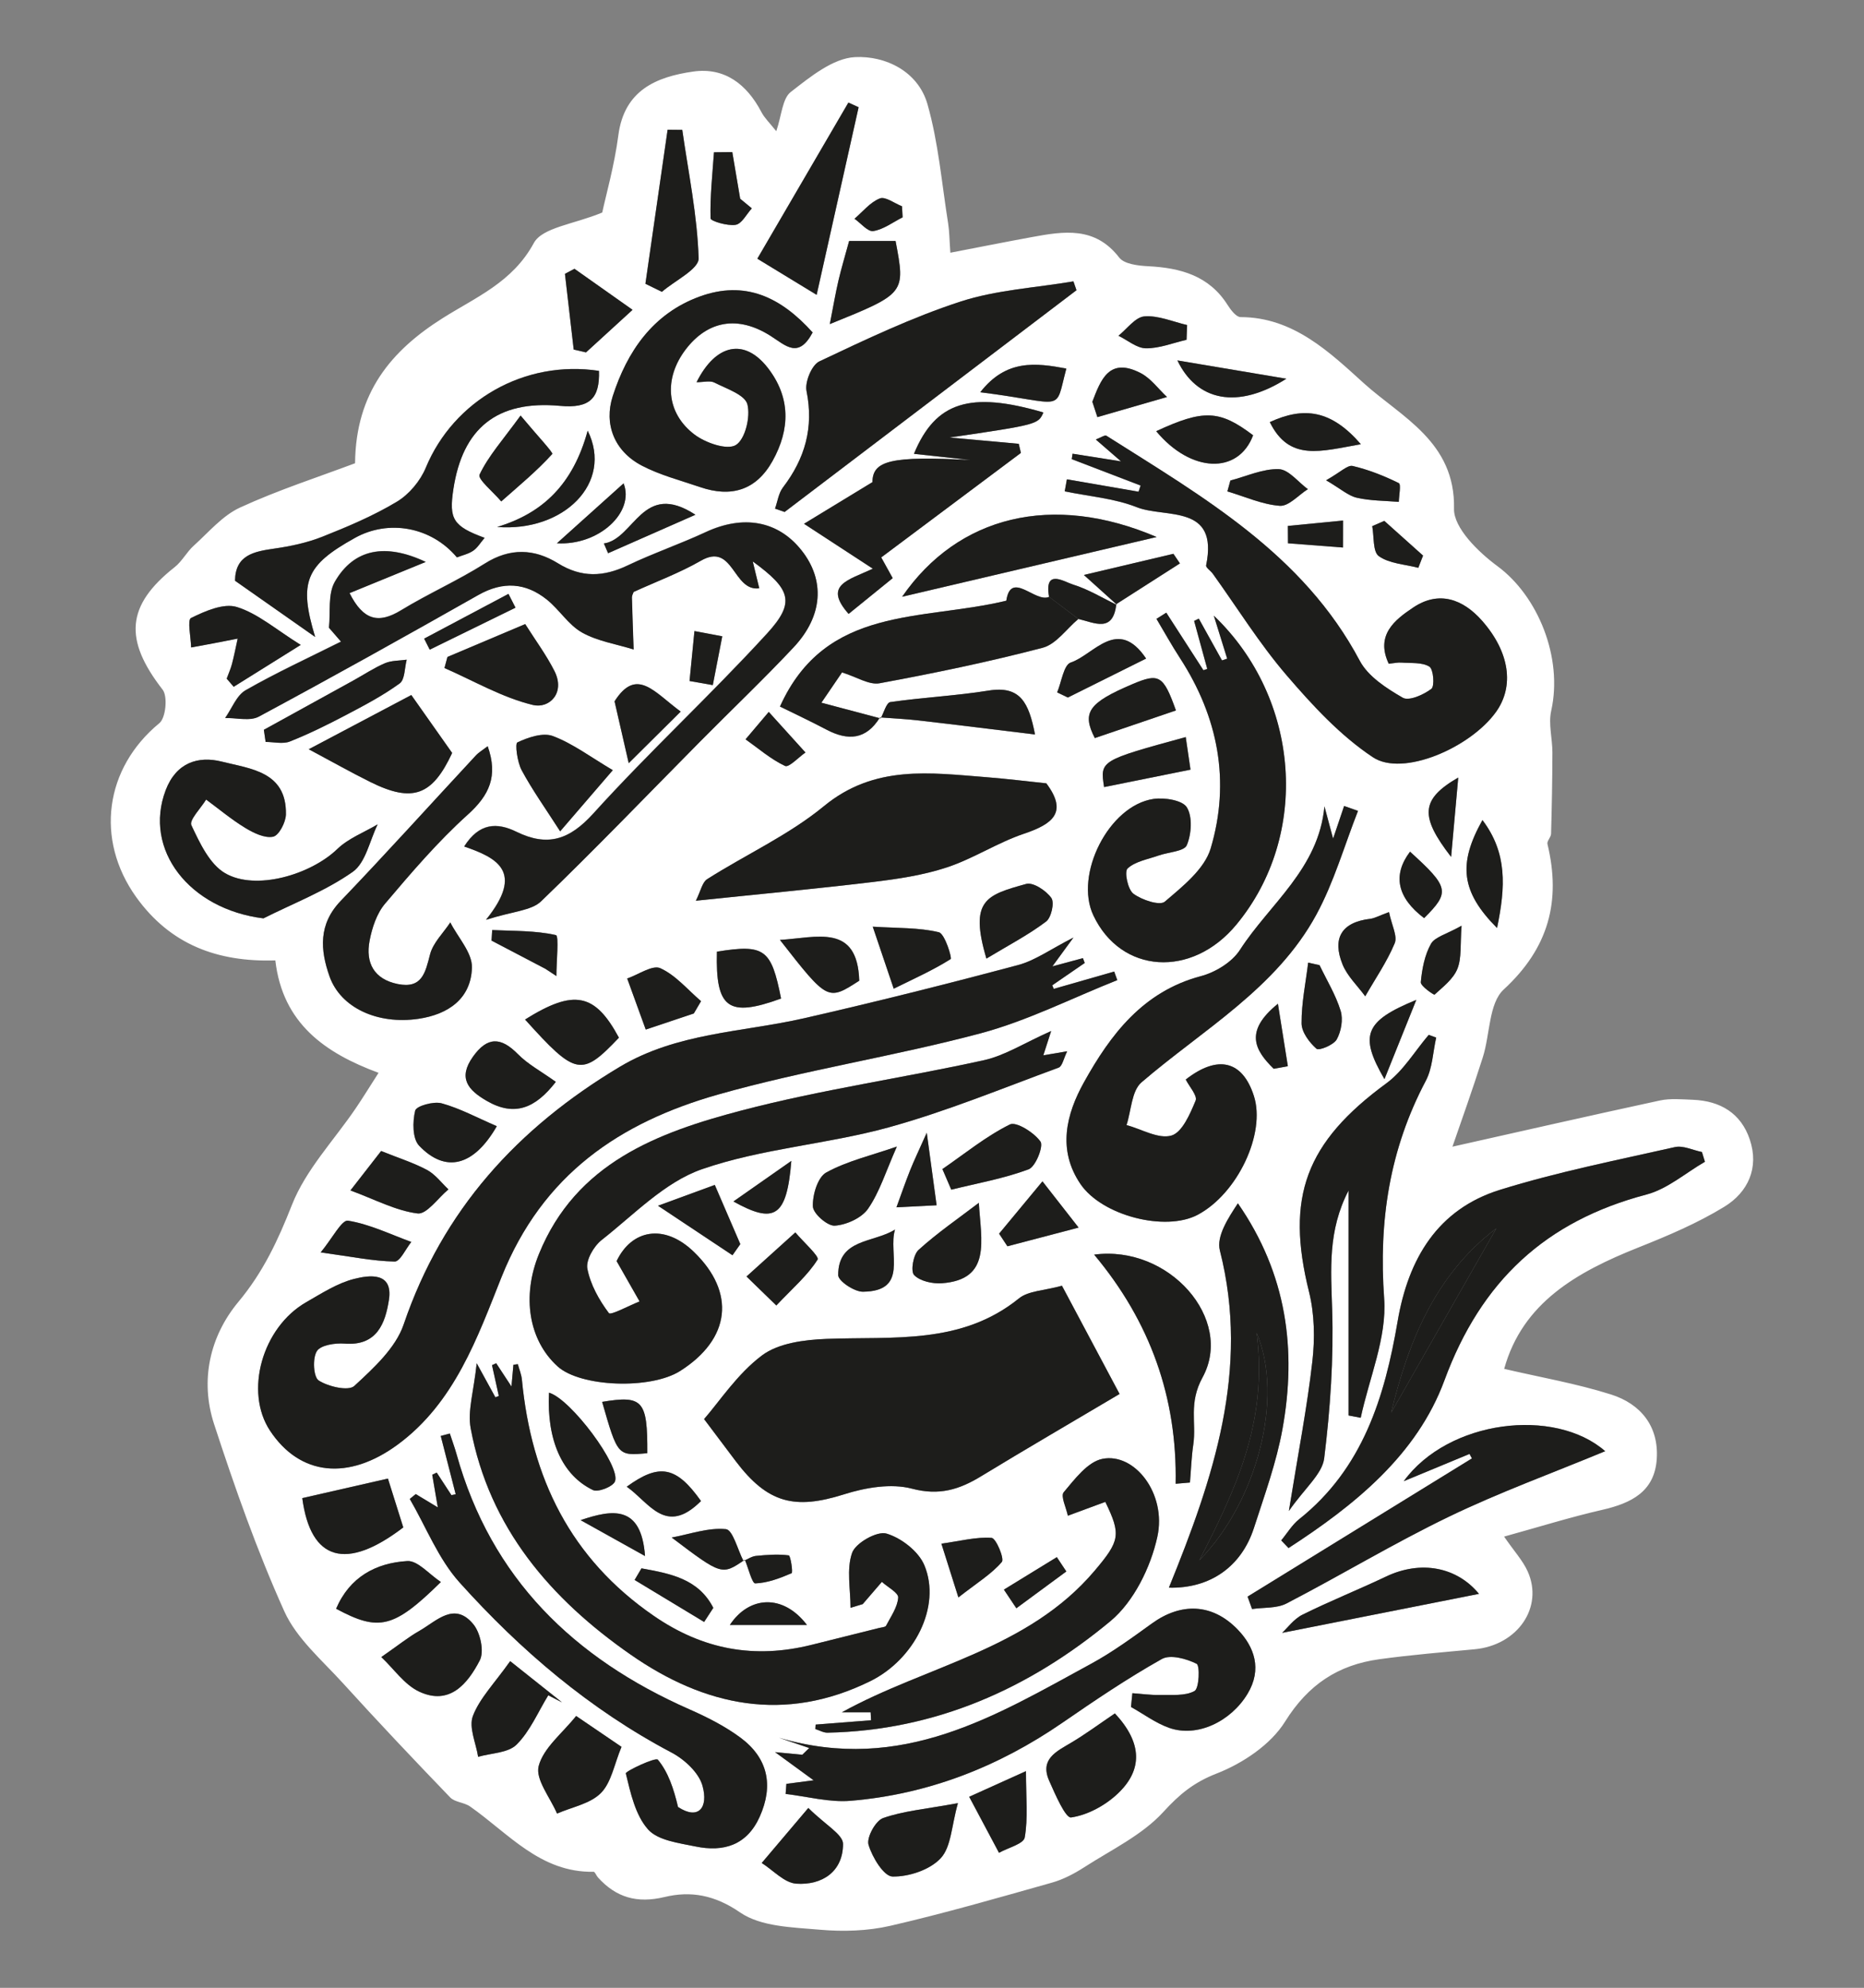 <?xml version="1.0" encoding="utf-8"?>
<!-- Generator: Adobe Illustrator 24.0.1, SVG Export Plug-In . SVG Version: 6.00 Build 0)  -->
<svg version="1.1" id="Capa_1" xmlns="http://www.w3.org/2000/svg" xmlns:xlink="http://www.w3.org/1999/xlink" x="0px" y="0px"
	 viewBox="0 0 392 418" style="enable-background:new 0 0 392 418;" xml:space="preserve">
<rect x="0" y="0" width="392" height="418" fill="#808080" stroke="none"/>
<style type="text/css">
	.st0{fill:#FFFFFF;}
	.st1{fill:#1D1D1B;}
</style>
<g>
	<path class="st0" d="M305.45,241.12c14.02-3.14,28.79-6.51,43.61-9.71c2.23-0.48,4.65-0.24,6.98-0.15
		c5.73,0.23,10.09,2.82,11.94,8.35c2.01,5.98-0.39,11.11-5.37,14.15c-5.67,3.47-11.91,6.11-18.12,8.58
		c-12.87,5.13-24.31,11.59-28.16,25.5c7.66,1.79,15.22,3.09,22.48,5.39c6.18,1.96,10.05,6.63,9.61,13.52
		c-0.44,6.92-5.38,9.34-11.45,10.73c-6.73,1.54-13.34,3.61-20.66,5.63c2.16,3.13,3.94,5.05,4.96,7.31
		c3.4,7.57-2.13,15.53-11.14,16.38c-6.7,0.63-13.42,1.18-20.09,2.1c-8.62,1.2-14.91,5.29-19.8,13.13
		c-3.01,4.83-8.91,8.77-14.38,10.9c-4.82,1.88-7.8,4.35-11.21,8.08c-4.46,4.88-10.93,7.95-16.64,11.63
		c-2.1,1.35-4.42,2.57-6.81,3.24c-11.28,3.18-22.55,6.44-33.97,9.07c-4.77,1.1-9.94,1.25-14.83,0.82
		c-5.72-0.5-12.37-0.62-16.74-3.62c-5.36-3.69-10.39-4.58-15.92-3.25c-5.76,1.38-10.16,0.11-13.98-4.11
		c-0.35-0.38-0.63-1.2-0.92-1.2c-11.21,0.21-17.89-8.07-25.98-13.73c-1.24-0.87-3.19-0.88-4.18-1.9
		c-7.63-7.92-15.19-15.91-22.58-24.05c-4.38-4.82-9.73-9.37-12.31-15.09c-5.75-12.76-10.42-26.05-14.77-39.37
		c-3-9.19-0.9-18.48,5.13-25.72c5.2-6.24,8.31-12.92,11.24-20.36c2.91-7.4,8.86-13.6,13.44-20.35c1.57-2.31,3.02-4.7,4.78-7.43
		c-11.31-4.19-20.17-10.41-21.71-23.64c-12.17,0.38-22.09-3.31-29.28-13.34C20,176.53,22,161.55,33.52,152.06
		c1.35-1.11,1.78-5.63,0.68-7.04c-8.21-10.56-7.65-17.73,2.54-25.77c1.55-1.22,2.52-3.17,4.01-4.51c3.13-2.82,6.03-6.31,9.72-8.01
		c7.97-3.67,16.38-6.38,24.2-9.32c0.14-14.88,7.63-23.69,18.41-30.5c7.01-4.43,14.71-7.55,19.18-15.8c1.79-3.3,8.47-3.95,14.39-6.42
		c0.82-3.8,2.57-9.96,3.39-16.25c1.24-9.47,7.98-12.28,15.73-13.39c6.62-0.95,11.3,2.68,14.35,8.51c0.67,1.28,1.79,2.34,3.13,4.03
		c1.14-3.33,1.27-6.86,3.05-8.25c4.06-3.15,8.85-7.09,13.51-7.33c6.37-0.32,13.26,2.96,15.24,9.91c2.31,8.1,3,16.66,4.34,25.03
		c0.27,1.72,0.27,3.47,0.47,6.19c6.09-1.17,11.59-2.27,17.1-3.28c6.74-1.24,13.31-2.32,18.42,4.31c1.06,1.37,3.98,1.7,6.08,1.81
		c6.79,0.35,12.81,1.97,16.72,8.17c0.66,1.04,1.8,2.53,2.72,2.53c11.14,0,18.85,7.52,25.94,13.93c7.83,7.07,19.24,12.27,18.94,26.37
		c-0.09,4.02,5.12,9.11,9.11,12.05c8.59,6.32,13.82,19.29,11.33,30.42c-0.62,2.76,0.25,5.83,0.25,8.76
		c-0.01,5.71-0.12,11.42-0.28,17.12c-0.02,0.72-0.91,1.53-0.76,2.14c2.89,12.01,0.27,21.87-9.2,30.6c-3.16,2.91-2.86,9.46-4.4,14.27
		C309.66,229.19,307.23,235.95,305.45,241.12z M234.76,127.04c4.46-2.85,8.92-5.71,13.38-8.56c-0.46-0.67-0.92-1.35-1.37-2.02
		c-6.01,1.42-12.03,2.84-18.83,4.45c2.79,2.52,4.93,4.44,7.05,6.36c-3.1-1.49-6.1-3.35-9.35-4.35c-1.82-0.56-6.1-3.47-5.02,2.59
		c-2.87,1.35-8.04-5.68-9,0.81c-17.75,4.32-37.95,0.88-47.6,22.26c2.67,1.31,6.27,3,9.78,4.85c4.53,2.39,8.36,2.13,11.22-2.58
		c2.72,0.21,5.46,0.34,8.17,0.65c7.84,0.9,15.66,1.88,24.48,2.95c-1.3-6.7-3.08-10.3-9.76-9.23c-6.84,1.1-13.8,1.43-20.67,2.42
		c-0.82,0.12-1.36,2.24-2.03,3.44c-3.8-1.01-7.6-2.02-12.47-3.31c2.1-3.08,3.32-4.88,4.34-6.37c3.08,0.95,5.69,2.69,7.9,2.28
		c11.5-2.12,22.98-4.5,34.28-7.46c2.84-0.74,5.03-3.98,7.52-6.06C230.15,130.93,234.08,133.16,234.76,127.04z M156.64,327.97
		c0.73,1.75,1.52,5,2.19,4.98c2.59-0.09,5.21-1.09,7.64-2.14c0.31-0.14-0.21-3.7-0.6-3.75c-2.25-0.3-4.59-0.11-6.88,0.11
		c-0.91,0.09-1.76,0.7-2.64,1.07c-1.22-2.35-2.25-6.56-3.69-6.7c-3.71-0.37-7.59,1.06-11.41,1.76
		C151.81,331.28,151.81,331.28,156.64,327.97z M228.12,202.49c-0.12-0.34-0.25-0.68-0.37-1.02c-1.98,0.53-3.96,1.07-6.42,1.73
		c1.51-2.06,2.62-3.58,4.43-6.06c-4.81,2.44-8.04,4.82-11.64,5.78c-14.94,3.98-29.94,7.75-45.01,11.19
		c-13.04,2.97-26.71,3.01-38.77,10.22c-21.48,12.85-37.23,30.08-45.43,54.15c-1.69,4.97-6.33,9.2-10.38,12.94
		c-1.23,1.14-5.46,0.16-7.49-1.14c-1.11-0.71-1.34-4.64-0.4-6.16c0.79-1.29,3.87-1.76,5.86-1.6c6.84,0.55,8.56-4.37,9.3-9.17
		c0.92-5.94-4.1-5.25-7.36-4.42c-3.53,0.9-6.79,3.03-10.02,4.88c-9.28,5.31-13.03,18.82-7.62,27.02c6.31,9.54,16.53,10.5,26.82,2.95
		c12.03-8.83,16.83-22.65,21.85-35.21c8.65-21.68,24.97-32.58,45.58-38.43c18.15-5.15,36.95-8,55.2-12.87
		c9.87-2.64,19.17-7.38,28.73-11.18c-0.22-0.6-0.43-1.2-0.65-1.8c-4.24,1.21-8.47,2.43-12.71,3.64c-0.11-0.25-0.22-0.5-0.32-0.75
		C223.56,205.62,225.84,204.05,228.12,202.49z M223.33,270.36c-3.76,1.05-7.06,1.06-9.06,2.67c-12.13,9.81-26.45,7.97-40.46,8.51
		c-4.63,0.18-10.1,0.87-13.58,3.48c-5.19,3.89-8.94,9.69-12.17,13.38c2.01,2.68,4.33,5.76,6.65,8.84
		c6.72,8.88,12.41,10.27,22.79,6.98c4.5-1.42,9.9-2.35,14.28-1.19c5.73,1.51,9.95,0.19,14.53-2.6c9.31-5.67,18.73-11.15,29.13-17.31
		C232.07,286.78,227.87,278.88,223.33,270.36z M221.06,216.8c-5.67,2.52-9.71,5.16-14.11,6.13c-16.94,3.74-34.2,6.18-50.96,10.57
		c-17.68,4.64-34.85,11.03-42.64,30.18c-3.62,8.88-2.19,18.1,3.92,23.64c4.8,4.36,19.56,4.9,25.78,0.96
		c10.61-6.74,11.72-16.52,2.85-25.07c-6.24-6.01-13.08-4.63-16.22,1.97c1.94,3.4,3.39,5.94,4.83,8.48
		c-2.24,0.89-6.07,2.97-6.45,2.46c-2.07-2.74-3.9-6.01-4.53-9.34c-0.34-1.8,1.35-4.73,3-6.03c6.81-5.35,13.28-12.18,21.12-14.9
		c12.57-4.35,26.3-5.23,39.2-8.78c12.16-3.35,23.91-8.21,35.78-12.57c0.79-0.29,1.07-1.97,1.81-3.44c-2.15,0.37-3.47,0.59-5.02,0.85
		C219.93,220.29,220.29,219.17,221.06,216.8z M69.18,132c0.84,0.96,1.67,1.93,2.51,2.89c-6.71,3.36-13.54,6.5-20.05,10.22
		c-1.92,1.1-2.9,3.85-4.31,5.84c2.38-0.05,5.2,0.71,7.07-0.29c15.5-8.33,30.87-16.91,46.18-25.58c5.16-2.92,9.93-2.61,14.4,0.97
		c2.64,2.11,4.54,5.32,7.39,6.92c3.26,1.83,7.21,2.44,10.86,3.57c-0.13-3.64-0.27-7.29-0.36-10.93c-0.01-0.43,0.26-0.87,0.36-1.17
		c4.79-2.19,9.67-4,14.13-6.56c6.91-3.97,6.73,6.54,12.29,5.79c-0.48-1.97-0.86-3.57-1.37-5.65c8.03,5.87,9.02,8.6,3.01,15.17
		c-11.83,12.93-24.76,24.84-36.52,37.83c-5.04,5.57-9.63,7.06-16.19,3.85c-4.06-1.99-7.82-1.9-10.98,3.1
		c6.89,2.37,12.74,5.29,4.59,15.41c5.68-1.81,9.53-1.91,11.57-3.88c11.39-10.95,22.33-22.36,33.44-33.59
		c6.55-6.62,13.31-13.04,19.68-19.83c6.19-6.6,6.61-14.11,1.68-20.36c-4.94-6.26-12.25-7.54-20.18-3.85
		c-5.38,2.5-11.02,4.44-16.38,6.99c-5.09,2.43-9.7,2.65-14.7-0.45c-4.93-3.05-10.05-3.29-15.35,0.06
		c-5.68,3.59-11.89,6.33-17.63,9.83c-4.8,2.93-7.97,2.07-10.83-3.61c5.63-2.31,10.83-4.43,16.02-6.56
		c-8.43-3.97-15.09-2.81-19.12,4.19C68.92,124.96,69.53,128.76,69.18,132z M224.37,100.79c-0.15,0.85-0.31,1.69-0.46,2.54
		c5.08,1.06,10.41,1.46,15.17,3.34c6,2.37,17.25-0.77,14.57,12.22c-0.1,0.47,0.95,1.14,1.4,1.76c5.13,7.14,9.79,14.68,15.49,21.32
		c5.44,6.34,11.31,12.72,18.19,17.28c6.26,4.16,20.48-2,25.88-9.53c3.86-5.39,2.9-12.57-2.93-19.18c-3.99-4.52-9.04-6.42-14.45-2.8
		c-3.9,2.61-8.01,5.8-5.18,11.84c1.19-0.12,1.94-0.3,2.67-0.24c2.01,0.16,4.33-0.11,5.88,0.85c0.86,0.53,1.14,4.12,0.42,4.67
		c-1.63,1.24-4.72,2.62-6.02,1.87c-3.41-1.97-7.29-4.46-9.04-7.77c-11.92-22.47-32.97-34.44-53.28-47.32
		c-0.33-0.21-1.19,0.4-2.23,0.79c1.91,1.65,3.46,3,5.3,4.6c-3.79-0.6-6.99-1.11-10.19-1.61c-0.06,0.38-0.11,0.76-0.17,1.14
		c4.83,1.85,9.66,3.7,14.48,5.55c-0.14,0.43-0.29,0.87-0.43,1.3C234.41,102.52,229.39,101.66,224.37,100.79z M249.36,227
		c0.74,1.46,2.51,3.4,2.08,4.43c-1.16,2.79-2.81,6.69-5.09,7.35c-2.7,0.79-6.26-1.34-9.44-2.21c1-3.05,1.06-7.18,3.14-8.97
		c12.93-11.11,28.33-19.71,36.79-35.29c3.71-6.83,5.88-14.51,8.75-21.8c-0.97-0.34-1.95-0.69-2.92-1.03
		c-0.76,2.25-1.52,4.49-2.32,6.87c-0.63-2.34-1.22-4.57-1.82-6.8c-1.19,13.12-11.54,20.53-17.77,30.19
		c-1.66,2.58-5.15,4.71-8.21,5.52c-12.18,3.23-19.01,12.28-24.6,22.33c-3.7,6.65-5.63,14.16-0.73,21.38
		c4.53,6.67,17.85,10.07,24.64,6.48c8.38-4.44,14.37-17.12,11.83-25.01C261.31,223.04,256.14,221.71,249.36,227z M178.87,338.08
		c0.85-0.26,1.7-0.52,2.56-0.77c1.34-1.56,2.69-3.12,4.03-4.68c1.22,1.11,3.51,2.3,3.43,3.31c-0.15,2.03-1.54,3.99-2.55,5.91
		c-0.17,0.32-0.94,0.34-1.44,0.47c-4.74,1.19-9.48,2.37-14.22,3.55c-11.99,2.99-22.83,1.04-33.2-6.1
		c-17.55-12.09-25.74-29.03-27.72-49.63c-0.11-1.11-0.57-2.19-0.86-3.29c-0.31,0.04-0.62,0.09-0.93,0.13
		c-0.13,1.51-0.27,3.01-0.41,4.57c-1.19-1.8-2.2-3.35-3.21-4.89c-0.29,0.13-0.59,0.26-0.88,0.4c0.48,2.16,0.95,4.32,1.43,6.48
		c-0.24,0.09-0.48,0.19-0.72,0.28c-0.93-1.7-1.87-3.41-3.93-7.16c-0.61,5.9-1.96,10-1.26,13.72c3.91,20.9,16.83,35.85,33.64,47.55
		c15.56,10.83,32.37,14.45,50.39,5.58c9.24-4.55,14.99-15.69,11.38-24.36c-1.22-2.94-4.87-5.76-7.99-6.68
		c-1.96-0.58-6.47,1.97-7.21,4.05C177.98,329.98,178.87,334.19,178.87,338.08z M245.27,128.83c-0.69,0.43-1.38,0.87-2.07,1.3
		c1.64,2.76,3.2,5.57,4.95,8.26c8.05,12.4,10.64,25.94,6.45,40.01c-1.3,4.36-5.9,8-9.65,11.2c-1.06,0.9-4.85-0.36-6.61-1.68
		c-1.18-0.89-1.94-4.64-1.22-5.3c1.64-1.51,4.29-1.93,6.54-2.73c2.05-0.73,5.37-0.86,5.92-2.17c0.98-2.34,1.23-5.95,0.01-7.95
		c-0.91-1.51-4.71-2.11-7.02-1.77c-9.37,1.38-16.69,15.91-12.64,24.49c5.81,12.29,20.7,13.25,30.07,1.94
		c15.53-18.75,13.53-47.52-4.74-64.97c0.99,3.18,1.9,6.11,2.81,9.04c-0.36,0.12-0.73,0.25-1.09,0.37c-1.63-2.93-3.25-5.86-4.88-8.79
		c-0.33,0.16-0.65,0.33-0.98,0.49c0.92,3.36,1.84,6.73,2.76,10.09c-0.27,0.09-0.54,0.18-0.81,0.27
		C250.47,136.9,247.87,132.87,245.27,128.83z M87.44,314.17c-0.42,0.34-0.84,0.68-1.26,1.02c3.43,5.9,5.99,12.57,10.45,17.54
		c12.86,14.31,27.41,26.72,44.62,35.8c2.7,1.43,5.71,4.21,6.48,6.95c1.31,4.67-0.89,7.29-5.14,4.48c-0.91-3.84-2.06-7.32-4.24-9.94
		c-0.48-0.58-6.84,2.43-6.74,2.88c1,4.12,2,8.78,4.68,11.78c2.08,2.33,6.48,2.86,9.97,3.58c5.88,1.22,10.81-0.24,13.51-6.26
		c2.95-6.58,1.72-12.32-4.01-16.59c-3.27-2.43-7.02-4.33-10.77-5.98c-24.26-10.69-41.7-27.52-48.98-53.67
		c-0.41-1.46-0.94-2.89-1.41-4.33c-0.64,0.17-1.28,0.34-1.91,0.51c1.05,4.08,2.09,8.17,3.14,12.25c-0.3,0.07-0.59,0.13-0.89,0.2
		c-1.03-1.58-2.07-3.17-3.1-4.75c-0.31,0.15-0.62,0.31-0.94,0.46c0.37,2.16,0.74,4.32,1.17,6.86
		C90.17,315.82,88.8,314.99,87.44,314.17z M269.44,323.91c0.51,0.54,1.02,1.08,1.53,1.61c13.85-8.98,26.99-19.54,32.79-35.27
		c7.71-20.9,21.3-33.49,42.49-39.07c4.4-1.16,8.21-4.54,12.29-6.89c-0.21-0.68-0.42-1.37-0.63-2.05c-1.9-0.38-3.96-1.42-5.69-1.03
		c-12.31,2.78-24.74,5.24-36.77,8.98c-13.16,4.09-19.3,14.56-21.53,27.63c-2.72,15.95-7.32,30.95-20.71,41.63
		C271.72,320.64,270.69,322.41,269.44,323.91z M238.14,356.04c-0.1,0.97-0.2,1.93-0.3,2.9c2.67,1.5,5.2,3.4,8.05,4.4
		c5.89,2.07,12.96-1.34,16.47-7.18c3.11-5.17,1.41-9.86-2.05-13.47c-5.43-5.64-12.03-5.66-18.04-1.33c-4.16,3-8.33,6.06-12.82,8.5
		c-20,10.87-39.75,23.15-65.62,15.56c2.11,0.72,4.23,1.44,6.34,2.15c-0.48,0.47-0.97,0.94-1.45,1.42c-1.35-0.13-2.69-0.26-5.73-0.55
		c3.55,2.59,5.64,4.11,8.11,5.92c-2.38,0.31-4.06,0.53-5.73,0.75c-0.05,0.71-0.11,1.41-0.16,2.12c4.56,0.53,9.19,1.82,13.68,1.44
		c16.3-1.37,31.09-7.15,44.57-16.44c6.8-4.69,13.67-9.33,20.86-13.37c1.79-1,5.18-0.07,7.32,1c0.72,0.36,0.55,5.19-0.44,5.73
		c-2,1.1-4.84,0.77-7.35,0.83C241.96,356.45,240.05,356.17,238.14,356.04z M146.34,189.4c12.92-1.35,25.08-2.48,37.2-3.94
		c5.26-0.63,10.61-1.42,15.61-3.08c5.57-1.84,10.63-5.2,16.19-7.07c6.06-2.04,9.29-4.49,4.71-10.6c-4.29-0.44-8.37-0.96-12.47-1.28
		c-11.93-0.93-23.65-2.7-34.3,6.08c-7.38,6.08-16.39,10.17-24.54,15.34C147.67,185.53,147.36,187.38,146.34,189.4z M302.03,218.18
		c-0.52-0.19-1.05-0.39-1.57-0.58c-2.93,3.43-5.34,7.57-8.88,10.17c-17,12.46-21.26,23.91-16.29,43.87
		c1.16,4.66,1.25,9.82,0.7,14.63c-1.11,9.72-2.98,19.34-4.94,31.45c3.4-4.87,7.03-7.78,7.43-11.09c1.28-10.37,2-20.92,1.67-31.35
		c-0.26-8.37-0.94-16.46,3.45-24.95c0,16.48,0,31.89,0,47.3c0.85,0.16,1.7,0.33,2.56,0.49c1.78-8.36,5.52-16.86,4.93-25.05
		c-1.18-16.34,1.13-31.39,8.76-45.82C301.26,224.59,301.34,221.22,302.03,218.18z M162.99,106.95c0.67,0.23,1.35,0.47,2.02,0.7
		c20.46-15.54,40.92-31.09,61.38-46.63c-0.21-0.62-0.43-1.24-0.64-1.86c-7.94,1.34-16.17,1.78-23.75,4.25
		c-10.19,3.31-19.97,7.98-29.69,12.58c-1.59,0.75-3.07,4.34-2.69,6.22c1.55,7.7-0.33,14.22-4.97,20.3
		C163.73,103.72,163.53,105.46,162.99,106.95z M170.9,69.91c-6.69-7.44-14.21-11.05-23.79-7.53c-9.84,3.62-15.22,11.6-18.23,20.92
		c-1.89,5.84,0.28,11.55,6.08,14.6c3.83,2.02,8.15,3.12,12.28,4.53c6.52,2.24,11.79,0.7,15.24-5.49c3.74-6.71,3.8-13.43-1.02-19.61
		c-4.86-6.23-10.88-5.09-14.96,3.05c1.46,0,2.83-0.4,3.77,0.08c2.53,1.29,6.4,2.55,6.92,4.56c0.68,2.63-0.47,7.39-2.43,8.57
		c-1.85,1.11-6.37-0.45-8.68-2.2c-6.04-4.56-6.49-11.84-1.86-17.91c4.6-6.03,10.94-7.23,17.85-2.84
		C165.25,72.67,167.9,75.54,170.9,69.91z M171.53,362.64c-0.02,0.31-0.04,0.63-0.06,0.94c0.86,0.27,1.72,0.78,2.57,0.76
		c22.72-0.46,42.41-9.27,59.48-23.45c4.91-4.08,8.47-11.33,9.87-17.73c1.99-9.09-4.8-17.77-11.57-16.39
		c-3.1,0.63-5.8,4.26-8.12,7.01c-0.69,0.82,0.52,3.25,0.87,4.94c2.61-0.96,5.21-1.92,7.88-2.91c3.34,6.89,3.08,8.18-2.24,14.47
		c-14.06,16.63-35.35,19.93-53.17,29.78c1.84,0,3.95,0,6.06,0c0.03,0.56,0.05,1.11,0.08,1.67
		C179.3,362.03,175.42,362.34,171.53,362.64z M245.82,333.85c8.68,0.22,15.26-4.43,17.87-12.54c2.22-6.88,4.73-13.75,6.01-20.83
		c3-16.61,0.95-32.54-9.38-47.45c-2.09,3.17-4.54,6.95-3.79,9.91C262.94,288.06,255.12,310.98,245.82,333.85z M204.12,96.73
		c-16.78-0.88-20.6,0.12-20.66,4.65c-5.31,3.23-9.74,5.94-14.39,8.76c4.86,3.17,9.15,5.97,14.47,9.44
		c-5.1,2.42-10.51,3.38-5.09,9.51c3.26-2.64,6.34-5.14,9.27-7.52c-1.3-2.34-2.2-3.98-2.41-4.36c10.24-7.66,19.8-14.81,29.37-21.97
		c-0.15-0.64-0.3-1.28-0.45-1.92c-4.38-0.4-8.76-0.8-14.55-1.32c18.46-2.71,18.67-2.77,19.73-5.27c-15.36-4.5-22.68-2.28-27.22,8.7
		C196.27,95.87,200.19,96.3,204.12,96.73z M337.57,305.15c-10.64-9.3-32.99-6.57-42.37,6.31c5.26-2.18,9.55-3.96,13.83-5.73
		c0.17,0.31,0.34,0.63,0.51,0.94c-15.73,9.69-31.45,19.37-47.18,29.06c0.31,0.87,0.63,1.74,0.94,2.61c2.43-0.36,5.19-0.1,7.25-1.17
		c11.46-5.95,22.55-12.65,34.16-18.25C315.29,313.82,326.38,309.79,337.57,305.15z M66.28,133.94c-3.52-11.61-1.97-15.08,8.32-20.83
		c7.1-3.97,16.08-2.35,21.47,4.08c1.09-0.42,2.39-0.7,3.41-1.39c0.92-0.61,1.53-1.68,2.42-2.72c-6.64-2.44-7.53-3.93-6.57-10.24
		c1.94-12.77,9.13-18.75,22.46-17.51c6.29,0.58,8.34-1.64,8.16-7.36c-15.65-2.37-30.56,6.24-36.42,20.37
		c-1.15,2.78-3.51,5.6-6.07,7.14c-4.92,2.96-10.3,5.23-15.66,7.36c-3.2,1.27-6.67,2.01-10.1,2.5c-4.34,0.62-8.21,1.37-8.29,6.76
		C54.86,125.94,60.07,129.59,66.28,133.94z M102.56,156.91c-1.04,0.81-1.88,1.29-2.52,1.98c-9.46,10.19-18.78,20.52-28.4,30.56
		c-4.71,4.91-4.3,10.31-2.35,15.86c2.34,6.62,10.1,10.19,18.69,8.93c6.29-0.92,11.08-4.25,11.26-10.77c0.09-3.12-2.94-6.33-4.55-9.5
		c-1.47,2.23-3.63,4.28-4.26,6.73c-0.99,3.84-1.68,7.25-6.77,6.23c-5.03-1.01-6.84-4.47-5.94-9.13c0.52-2.72,1.51-5.72,3.25-7.77
		c5.51-6.49,11.08-13.03,17.38-18.71C102.92,167.2,104.78,163.2,102.56,156.91z M55.4,193.11c6.32-3.17,13.05-5.75,18.77-9.78
		c2.74-1.93,3.56-6.58,5.26-10c-2.86,1.7-6.16,2.94-8.49,5.19c-5.61,5.41-17.19,8.84-23.61,5.08c-3.27-1.91-5.34-6.37-7.08-10.08
		c-0.51-1.08,1.98-3.56,3.1-5.4c2.73,2.01,5.35,4.21,8.24,5.97c1.75,1.06,4.08,2.21,5.85,1.84c1.21-0.25,2.66-3.02,2.69-4.69
		c0.15-9.04-7.52-9.58-13.46-11.09c-5.02-1.27-9.63,0.22-11.83,6.01C30.1,178.65,39.8,191.19,55.4,193.11z M247.24,312
		c1-0.09,2.01-0.18,3.01-0.26c0.22-2.66,0.31-5.35,0.7-7.99c0.68-4.63-1.02-8.68,1.95-14.12c6.68-12.22-7.04-27.91-22.8-25.81
		C241.92,277.94,247.58,293.9,247.24,312z M243.24,112.92c-21.92-9.38-41.77-4.46-53.52,12.56
		C207.37,121.33,224.6,117.29,243.24,112.92z M64.93,157.55c4.97,2.65,8.92,4.89,12.98,6.9c8.88,4.4,13.01,2.84,17.18-6.12
		c-2.98-4.22-5.88-8.34-8.59-12.18C79.66,149.76,73.19,153.19,64.93,157.55z M171.74,62c3.06-13.7,5.94-26.57,8.82-39.45
		c-0.72-0.33-1.43-0.66-2.15-0.98c-6.28,10.78-12.57,21.55-19.15,32.83C163.89,57.22,167.54,59.44,171.74,62z M234.46,360.29
		c-3.25,2.19-6.11,4.32-9.16,6.13c-3.14,1.87-6.69,3.46-4.65,8.04c1.26,2.85,3.44,7.87,4.6,7.7c3.45-0.49,7.14-2.5,9.76-4.96
		C240.36,372.2,240.25,366.48,234.46,360.29z M121.16,360.83c-2.9,3.64-6.86,6.7-7.87,10.53c-0.73,2.8,2.43,6.62,3.86,9.99
		c3.14-1.37,6.97-2.05,9.22-4.31c2.2-2.21,2.79-6.02,4.34-9.72C127.92,365.43,124.79,363.3,121.16,360.83z M135.73,59.67
		c1.16,0.56,2.32,1.13,3.47,1.69c2.71-2.35,7.79-4.78,7.72-7.05c-0.28-9.03-2.16-18.01-3.44-27.01c-1.03-0.01-2.06-0.02-3.08-0.03
		C138.84,38.07,137.29,48.87,135.73,59.67z M80.19,348.44c2.67,2.53,4.87,5.81,7.93,7.26c6.45,3.04,10.26-1.7,12.77-6.55
		c0.97-1.86,0.14-5.76-1.32-7.56c-4-4.93-7.77-0.71-11.35,1.33C85.82,344.28,83.64,346.05,80.19,348.44z M63.57,315.02
		c1.76,13.26,9.28,15.3,21.24,6.16c-1.05-3.33-2.11-6.69-3.23-10.27C75.45,312.31,69.72,313.62,63.57,315.02z M94.1,138.14
		c-0.21,0.78-0.42,1.55-0.63,2.33c6.18,2.7,12.16,6.22,18.61,7.77c3.41,0.82,6.87-2.5,4.52-7.14c-1.71-3.37-3.99-6.45-6.15-9.87
		C104.71,133.65,99.41,135.89,94.1,138.14z M128.87,161.95c-4.66-2.76-8.39-5.58-12.58-7.17c-2.1-0.8-5.22,0.27-7.48,1.33
		c-0.54,0.25-0.03,4.14,0.9,5.86c2.24,4.16,5.01,8.04,8.09,12.84C121.83,170.14,125.23,166.18,128.87,161.95z M115.3,356.48
		c0.96,0.49,1.92,0.99,2.89,1.48c-3.54-2.82-7.09-5.63-10.9-8.67c-3.34,4.72-6.42,7.81-7.84,11.53c-0.91,2.38,0.65,5.69,1.1,8.59
		c2.76-0.79,6.31-0.79,8.09-2.57C111.48,364.02,113.14,360,115.3,356.48z M311.03,335.15c-4.67-5.68-12.25-7.11-19.53-3.64
		c-5.81,2.77-11.8,5.15-17.56,8.01c-1.84,0.91-3.19,2.81-4.3,3.83C283.67,340.57,297.12,337.91,311.03,335.15z M201.45,379.16
		c-6.86,1.26-11.49,1.64-15.74,3.14c-1.58,0.56-3.5,4.08-3.06,5.6c0.77,2.63,3.22,6.65,5.04,6.69c3.44,0.07,7.86-1.4,10.14-3.85
		C200.05,388.35,200.1,383.95,201.45,379.16z M63.24,135.61c-5.22-3.25-9.02-6.61-13.43-7.98c-2.78-0.86-6.69,0.85-9.65,2.31
		c-0.81,0.4-0.03,4.04,0.02,6.19c1.55-0.28,3.1-0.56,4.65-0.86c1.72-0.32,3.43-0.66,5.14-1c-0.39,1.78-0.74,3.58-1.2,5.34
		c-0.27,1.05-0.73,2.06-1.11,3.08c0.49,0.57,0.98,1.14,1.47,1.71C53.4,141.76,57.65,139.1,63.24,135.61z M198.19,245.83
		c0.62,1.44,1.24,2.89,1.86,4.33c5.45-1.35,11.04-2.33,16.27-4.28c1.47-0.55,3.17-4.87,2.49-5.84c-1.34-1.9-5.1-4.26-6.44-3.59
		C207.34,238.96,202.87,242.61,198.19,245.83z M92.72,332.66c-2.49-1.65-4.86-4.53-7.05-4.4c-6.63,0.39-12.15,3.38-14.98,10.03
		C79.7,343.13,82.81,342.41,92.72,332.66z M174.51,68.15c15.92-6.44,15.92-6.44,13.83-17.47c-3.4,0-6.87,0-9.77,0
		c-0.87,3.21-1.64,5.74-2.24,8.31C175.71,61.61,175.27,64.27,174.51,68.15z M110.42,214.38c10.7,11.87,11.89,12.08,19.74,3.82
		C125.13,208.86,120.75,207.91,110.42,214.38z M169.99,380.17c-4.05,4.78-6.93,8.18-9.8,11.57c2.41,1.53,4.75,4.17,7.26,4.35
		c5.44,0.38,9.84-2.53,9.84-8.36C177.29,385.74,173.6,383.75,169.99,380.17z M116.89,227.49c-3.1-2.22-5.87-3.69-7.97-5.82
		c-3.58-3.64-6.43-3.73-9.47,0.54c-3.2,4.5-1.01,7.01,2.89,9.27C108.21,234.88,112.61,233.03,116.89,227.49z M109.48,87.38
		c-3.76,5.17-6.78,8.52-8.63,12.42c-0.45,0.94,2.94,3.71,4.56,5.64c3.67-3.24,7.47-6.37,10.73-9.97
		C116.4,95.19,112.94,91.54,109.48,87.38z M292.11,191.79c-2.07,0.76-2.99,1.3-3.95,1.41c-6.1,0.71-8.02,4.16-5.83,9.59
		c1,2.47,3.14,4.48,4.77,6.7c2.12-3.69,4.58-7.25,6.2-11.15C293.93,196.85,292.68,194.56,292.11,191.79z M205.85,252.93
		c-4.27,3.25-8.72,6.3-12.68,9.89c-1.12,1.02-1.7,4.5-0.93,5.29c1.25,1.28,3.87,1.86,5.83,1.72
		C208.56,269.07,206.31,260.89,205.85,252.93z M104.48,236.81c-4.19-1.8-7.78-3.76-11.62-4.81c-1.68-0.46-5.31,0.56-5.55,1.53
		c-0.57,2.32-0.59,5.89,0.82,7.38C93.66,246.69,99.6,245.31,104.48,236.81z M188.61,241.1c-5.36,1.86-10.45,3.03-14.85,5.45
		c-1.8,0.99-2.91,4.72-2.81,7.15c0.06,1.5,3.08,4.14,4.61,4.03c2.47-0.18,5.65-1.61,7-3.57
		C184.99,250.64,186.29,246.34,188.61,241.1z M55.49,153.46c0.12,0.85,0.25,1.7,0.37,2.55c1.71,0,3.62,0.49,5.1-0.09
		c4.02-1.59,7.93-3.53,11.77-5.55c3.88-2.04,7.8-4.09,11.32-6.66c1.11-0.81,1.02-3.28,1.48-4.99c-1.54,0.22-3.2,0.15-4.58,0.74
		c-2.31,0.99-4.43,2.41-6.64,3.63C68.03,146.55,61.76,150,55.49,153.46z M207.44,201.57c4.64-2.8,8.82-4.99,12.55-7.78
		c1.1-0.82,1.8-3.98,1.12-4.96c-1.08-1.54-3.83-3.36-5.29-2.96C207.37,188.21,203.82,189.26,207.44,201.57z M80.15,242.03
		c-2.01,2.59-3.83,4.92-6.46,8.29c5.18,1.91,9.54,4.26,14.11,4.84c1.92,0.24,4.32-3.26,6.5-5.06c-1.48-1.39-2.76-3.15-4.49-4.08
		C86.99,244.51,83.87,243.53,80.15,242.03z M115.45,292.85c-0.48,9.97,2.75,17.34,9.24,20.47c1.08,0.52,4.19-0.69,4.64-1.81
		C130.61,308.36,120.04,294.15,115.45,292.85z M187.95,207.9c4.38-2.16,8.34-3.94,11.98-6.24c0.31-0.19-1.22-5.33-2.5-5.64
		c-4.2-1-8.67-0.83-13.89-1.17C185.28,199.99,186.24,202.84,187.95,207.9z M243.15,90.67c7.27,8.76,17.25,9.18,20.38,0.86
		C256.49,86.19,253.11,86.05,243.15,90.67z M163.26,274.51c3.53-3.72,6.61-6.37,8.68-9.66c0.42-0.66-3.02-3.74-4.68-5.71
		c-3.42,3.09-6.85,6.18-10.27,9.27C158.64,270.02,160.28,271.61,163.26,274.51z M150.77,200.11c-0.32,11.99,2.41,13.89,13.49,9.86
		C162.2,199.56,160.82,198.5,150.77,200.11z M203.82,377.82c2.36,4.43,4.31,8.11,6.27,11.78c1.89-1.06,5.18-1.87,5.41-3.22
		c0.72-4.09,0.26-8.39,0.26-13.95C210.78,374.68,208.06,375.9,203.82,377.82z M164.02,197.64c10.05,12.86,10.05,12.86,16.68,8.58
		C180.32,194.11,171.77,197.18,164.02,197.64z M120.65,73.5c0.86,0.2,1.72,0.4,2.58,0.6c3.06-2.8,6.13-5.6,9.79-8.95
		c-4.62-3.26-8.42-5.94-12.22-8.63c-0.67,0.35-1.33,0.7-2,1.06C119.42,62.89,120.04,68.2,120.65,73.5z M145.91,213.11
		c0.51-0.86,1.01-1.72,1.52-2.58c-2.81-2.4-5.32-5.46-8.56-6.93c-1.66-0.75-4.61,1.35-6.97,2.16c1.29,3.55,2.58,7.11,3.9,10.74
		C140.13,215.04,143.02,214.07,145.91,213.11z M247.3,149.39c-2.65-7.41-3.54-7.91-9.15-5.53c-9.26,3.93-10.67,5.96-7.91,11.34
		C235.78,153.31,241.31,151.43,247.3,149.39z M188.22,258.55c-4.52,2.84-11.97,1.84-11.94,9.59c0,1.22,3.39,3.5,5.2,3.48
		C191.22,271.51,186.7,263.52,188.22,258.55z M270.52,79.64c-7.37-1.24-14.74-2.48-22.91-3.85
		C251.7,84.34,260.24,86.16,270.52,79.64z M241.03,138.48c-6-8.92-11.03-0.76-15.85,0.84c-1.48,0.49-1.93,4.1-2.86,6.28
		c0.75,0.36,1.5,0.72,2.25,1.08C229.62,144.17,234.66,141.66,241.03,138.48z M249.36,154.99c-18.03,4.94-18.03,4.94-17.16,10.52
		c5.85-1.18,11.7-2.36,18.17-3.67C250.07,159.85,249.76,157.72,249.36,154.99z M138.38,253.54c5.58,3.71,10.38,6.9,15.66,10.41
		c0.83-1.18,1.91-2.71,1.65-2.34c-2.21-5.13-3.7-8.56-5.37-12.45C147.07,250.35,143.13,251.79,138.38,253.54z M314.83,195.14
		c1.79-8.66,2.17-15.76-3.07-22.7C306.59,181.67,307.26,187.52,314.83,195.14z M129.24,147.47c0.91,3.96,1.72,7.5,2.98,13.01
		c3.96-3.93,7.15-7.1,10.93-10.85C137.6,145.57,133.88,140.18,129.24,147.47z M229.72,84.48c0.35,1.08,0.71,2.16,1.06,3.23
		c4.88-1.41,9.76-2.82,14.64-4.23c-1.83-1.71-3.4-3.93-5.54-5.03C233.22,75.02,231.48,79.91,229.72,84.48z M277.5,202.95
		c-0.8-0.18-1.59-0.35-2.39-0.53c-0.52,4.26-1.42,8.52-1.39,12.77c0.01,1.85,1.64,4.02,3.14,5.34c0.52,0.46,3.61-0.8,4.26-1.97
		c0.93-1.68,1.37-4.21,0.82-6C280.91,209.21,279.02,206.13,277.5,202.95z M123.59,90.56c-3.09,11.3-9.46,17.36-19.04,20.25
		C118.54,111.9,129.03,101.56,123.59,90.56z M67.44,263.35c6.55,0.9,11.05,1.84,15.56,1.92c1.14,0.02,2.33-2.67,3.5-4.12
		c-4.42-1.6-8.76-3.75-13.32-4.47C71.87,256.47,69.91,260.36,67.44,263.35z M206.15,82.48c18.21,2.29,15.58,4.5,18.1-4.98
		C217.81,76.29,211.59,75.51,206.15,82.48z M147.42,315.63c-5.21-7.35-8.76-7.99-15.62-3.01
		C136.51,315.9,139.98,323.09,147.42,315.63z M286.19,93.41c-6.21-7.2-11.94-7.97-19.15-4.65
		C271.16,97.11,277.72,94.89,286.19,93.41z M258.75,101.04c-0.21,0.76-0.42,1.53-0.63,2.29c3.67,1.09,7.29,2.75,11.02,3.03
		c1.87,0.14,3.93-2.25,5.9-3.5c-2.04-1.49-4.04-4.15-6.12-4.21C265.56,98.55,262.15,100.15,258.75,101.04z M219.23,248.41
		c-3.49,4.22-6.3,7.61-9.12,11.01c0.58,0.88,1.17,1.77,1.75,2.65c4.5-1.18,8.99-2.36,14.97-3.93
		C223.69,254.11,221.9,251.82,219.23,248.41z M201.55,335.9c4.04-3.15,7-4.95,9.13-7.46c0.58-0.68-1.23-5-2.14-5.06
		c-3.2-0.24-6.48,0.64-10.57,1.22C199.21,328.5,200.02,331.07,201.55,335.9z M154,31.98c-1.28,0.02-2.57,0.03-3.85,0.05
		c-0.32,4.64-0.84,9.28-0.72,13.9c0.01,0.56,3.56,1.64,5.28,1.35c1.29-0.22,2.28-2.24,3.4-3.46c-1.35-1.11-2.7-2.22-2.45-2.02
		C154.96,37.66,154.48,34.82,154,31.98z M296.53,179.09c-3.72,4.91-2.71,9.68,2.96,13.97C304.98,187.59,304.76,186.57,296.53,179.09
		z M114.7,203.72c0.77,0.5,1.54,1.01,2.31,1.51c0-3,0.56-8.45-0.09-8.6c-4.32-0.99-8.91-0.84-13.41-1.07
		c-0.05,0.74-0.09,1.48-0.14,2.22C107.15,199.76,110.92,201.74,114.7,203.72z M307.37,194.66c-3.2,1.8-5.63,2.36-6.45,3.81
		c-1.32,2.37-1.88,5.3-2.13,8.06c-0.07,0.82,2.77,2.73,2.89,2.62c1.79-1.63,3.94-3.29,4.8-5.42
		C307.41,201.44,307.06,198.64,307.37,194.66z M278.88,100.99c3.1,1.82,4.67,3.26,6.47,3.68c2.86,0.65,5.88,0.61,8.83,0.87
		c0.02-1.37,0.51-3.69-0.01-3.95c-3.09-1.52-6.36-2.82-9.7-3.6C283.4,97.74,281.91,99.29,278.88,100.99z M126.63,294.78
		c3.26,11.37,3.26,11.37,9.5,10.79C136.19,294.49,135.2,293.36,126.63,294.78z M161.67,149.7c-2.16,2.55-3.52,4.16-4.88,5.77
		c2.74,1.94,5.32,4.19,8.31,5.6c0.81,0.38,2.83-1.82,4.29-2.83C167.08,155.69,164.78,153.14,161.67,149.7z M148.08,341.06
		c0.64-0.99,1.28-1.98,1.93-2.97c-3.14-6.15-9.13-7.22-15.11-8.31c-0.48,0.81-0.96,1.63-1.44,2.44
		C138.33,335.17,143.2,338.11,148.08,341.06z M249.53,71.45c0.04-1.03,0.08-2.06,0.12-3.1c-3-0.69-6.05-2.06-8.98-1.82
		c-1.92,0.15-3.65,2.63-5.46,4.07c1.92,0.94,3.84,2.62,5.78,2.64C243.83,73.27,246.68,72.1,249.53,71.45z M196.97,253.44
		c-0.73-5.34-1.27-9.33-2.08-15.26c-1.73,3.9-2.69,5.87-3.5,7.9c-1.02,2.57-1.92,5.18-2.87,7.78
		C191.36,253.73,194.19,253.58,196.97,253.44z M135.65,327.2c-0.79-10.82-6.87-9.81-13.55-7.55
		C126.62,322.17,131.13,324.69,135.65,327.2z M291.15,226.92c2.5-6.22,4.23-10.54,6.7-16.67C287,214.7,285.78,217.68,291.15,226.92z
		 M145.01,143.2c1.63,0.29,3.26,0.57,4.9,0.86c0.66-3.42,1.33-6.84,1.99-10.26c-1.95-0.37-3.9-0.73-5.85-1.1
		C145.7,136.2,145.36,139.7,145.01,143.2z M127,114.28c0.29,0.68,0.59,1.36,0.88,2.05c5.79-2.55,11.59-5.1,18.37-8.09
		C135.07,100.94,133.46,113.31,127,114.28z M166.42,244.11c-4.98,3.48-8.28,5.8-12.18,8.53
		C162.89,257.46,165.46,255.92,166.42,244.11z M270.84,110.59c0.01,1.22,0.01,2.43,0.02,3.65c3.86,0.3,7.72,0.6,11.57,0.89
		c0-1.89,0.01-3.78,0.01-5.67C278.58,109.84,274.71,110.22,270.84,110.59z M306.67,163.5c-7.94,4.59-8.1,8.15-1.5,16.69
		C305.72,174.14,306.12,169.69,306.67,163.5z M169.71,341.7c-5.05-6.64-12.21-6.1-16.23,0C158.64,341.7,163.38,341.7,169.71,341.7z
		 M117.12,114.24c8.93,0.51,16.39-6.6,14.02-12.6C126.65,105.67,122.01,109.85,117.12,114.24z M291.12,109.53
		c-0.85,0.37-1.7,0.74-2.54,1.1c0.41,2.18,0.1,5.4,1.4,6.32c2.23,1.57,5.47,1.7,8.29,2.44c0.33-0.86,0.67-1.71,1-2.57
		C296.56,114.4,293.84,111.96,291.12,109.53z M89.2,134.29c0.39,0.77,0.78,1.55,1.17,2.32c6.01-2.94,12.03-5.89,18.04-8.83
		c-0.49-0.97-0.99-1.93-1.48-2.9C101.02,128.02,95.11,131.16,89.2,134.29z M267.86,224.74c0.99-0.18,1.98-0.36,2.97-0.54
		c-0.64-4.01-1.28-8.02-2.09-13.13C261.57,216.87,263.91,220.86,267.86,224.74z M211.12,334.26c0.87,1.31,1.75,2.61,2.62,3.92
		c3.5-2.58,7-5.16,10.51-7.74c-0.67-1-1.33-2-2-3.01C218.54,329.71,214.83,331.99,211.12,334.26z M189.82,45.7
		c-0.04-0.78-0.09-1.55-0.13-2.33c-1.58-0.61-3.5-2.1-4.66-1.65c-2.02,0.79-3.58,2.78-5.33,4.27c1.33,0.93,2.8,2.78,3.95,2.59
		C185.8,48.25,187.77,46.73,189.82,45.7z"/>
	<path class="st1" d="M228.12,202.49c-2.28,1.57-4.56,3.13-6.84,4.7c0.11,0.25,0.22,0.5,0.32,0.75c4.24-1.21,8.47-2.43,12.71-3.64
		c0.22,0.6,0.43,1.2,0.65,1.8c-9.56,3.79-18.86,8.54-28.73,11.18c-18.24,4.87-37.04,7.72-55.2,12.87
		c-20.61,5.85-36.93,16.76-45.58,38.43c-5.01,12.56-9.82,26.38-21.85,35.21c-10.29,7.55-20.51,6.59-26.82-2.95
		c-5.42-8.19-1.66-21.71,7.62-27.02c3.23-1.85,6.49-3.97,10.02-4.88c3.26-0.83,8.28-1.52,7.36,4.42c-0.75,4.8-2.46,9.72-9.3,9.17
		c-1.99-0.16-5.07,0.31-5.86,1.6c-0.94,1.52-0.71,5.45,0.4,6.16c2.03,1.3,6.26,2.28,7.49,1.14c4.05-3.74,8.69-7.97,10.38-12.94
		c8.2-24.08,23.95-41.3,45.43-54.15c12.06-7.21,25.73-7.25,38.77-10.22c15.07-3.44,30.08-7.2,45.01-11.19
		c3.61-0.96,6.84-3.34,11.64-5.78c-1.81,2.48-2.92,4-4.43,6.06c2.46-0.66,4.44-1.2,6.42-1.73
		C227.87,201.81,227.99,202.15,228.12,202.49z"/>
	<path class="st1" d="M223.33,270.36c4.54,8.53,8.74,16.42,12.12,22.76c-10.39,6.16-19.82,11.64-29.13,17.31
		c-4.57,2.79-8.8,4.11-14.53,2.6c-4.38-1.16-9.78-0.23-14.28,1.19c-10.37,3.28-16.07,1.9-22.79-6.98c-2.33-3.08-4.64-6.16-6.65-8.84
		c3.23-3.69,6.98-9.49,12.17-13.38c3.47-2.61,8.95-3.3,13.58-3.48c14.01-0.54,28.33,1.3,40.46-8.51
		C216.27,271.41,219.57,271.4,223.33,270.36z"/>
	<path class="st1" d="M221.06,216.8c-0.76,2.37-1.13,3.5-1.65,5.11c1.55-0.26,2.87-0.49,5.02-0.85c-0.74,1.47-1.02,3.15-1.81,3.44
		c-11.87,4.36-23.62,9.22-35.78,12.57c-12.91,3.55-26.64,4.42-39.2,8.78c-7.84,2.71-14.31,9.55-21.12,14.9
		c-1.66,1.3-3.35,4.24-3,6.03c0.64,3.33,2.47,6.6,4.53,9.34c0.38,0.51,4.21-1.57,6.45-2.46c-1.45-2.54-2.9-5.08-4.83-8.48
		c3.14-6.6,9.98-7.98,16.22-1.97c8.88,8.55,7.77,18.33-2.85,25.07c-6.21,3.95-20.97,3.4-25.78-0.96
		c-6.11-5.54-7.54-14.76-3.92-23.64c7.8-19.15,24.96-25.54,42.64-30.18c16.75-4.4,34.02-6.83,50.96-10.57
		C211.35,221.95,215.39,219.32,221.06,216.8z"/>
	<path class="st1" d="M69.18,132c0.35-3.25-0.26-7.05,1.24-9.64c4.03-7,10.69-8.17,19.12-4.19c-5.19,2.13-10.39,4.25-16.02,6.56
		c2.86,5.67,6.03,6.54,10.83,3.61c5.74-3.5,11.95-6.24,17.63-9.83c5.3-3.35,10.42-3.11,15.35-0.06c4.99,3.09,9.6,2.88,14.7,0.45
		c5.35-2.56,11-4.49,16.38-6.99c7.93-3.69,15.24-2.41,20.18,3.85c4.94,6.25,4.51,13.76-1.68,20.36
		c-6.37,6.79-13.13,13.21-19.68,19.83c-11.12,11.23-22.06,22.64-33.44,33.59c-2.05,1.97-5.89,2.07-11.57,3.88
		c8.15-10.13,2.3-13.04-4.59-15.41c3.15-4.99,6.92-5.08,10.98-3.1c6.55,3.21,11.14,1.72,16.19-3.85
		c11.75-12.99,24.69-24.9,36.52-37.83c6.01-6.57,5.02-9.3-3.01-15.17c0.5,2.08,0.89,3.68,1.37,5.65c-5.57,0.75-5.38-9.77-12.29-5.79
		c-4.45,2.56-9.34,4.37-14.13,6.56c-0.1,0.29-0.37,0.74-0.36,1.17c0.09,3.64,0.24,7.29,0.36,10.93c-3.65-1.14-7.6-1.74-10.86-3.57
		c-2.85-1.61-4.76-4.81-7.39-6.92c-4.47-3.58-9.24-3.89-14.4-0.97c-15.31,8.67-30.68,17.25-46.18,25.58c-1.87,1-4.69,0.24-7.07,0.29
		c1.41-1.99,2.39-4.74,4.31-5.84c6.5-3.72,13.34-6.86,20.05-10.22C70.85,133.93,70.02,132.97,69.18,132z"/>
	<path class="st1" d="M224.37,100.79c5.02,0.87,10.05,1.74,15.07,2.6c0.14-0.43,0.29-0.87,0.43-1.3c-4.83-1.85-9.66-3.7-14.48-5.55
		c0.06-0.38,0.11-0.76,0.17-1.14c3.2,0.51,6.4,1.01,10.19,1.61c-1.85-1.6-3.4-2.94-5.3-4.6c1.04-0.39,1.9-1,2.23-0.79
		c20.31,12.88,41.36,24.85,53.28,47.32c1.76,3.31,5.63,5.8,9.04,7.77c1.3,0.75,4.39-0.62,6.02-1.87c0.72-0.55,0.44-4.14-0.42-4.67
		c-1.54-0.96-3.87-0.69-5.88-0.85c-0.73-0.06-1.48,0.12-2.67,0.24c-2.84-6.04,1.28-9.24,5.18-11.84c5.41-3.61,10.46-1.72,14.45,2.8
		c5.83,6.62,6.8,13.79,2.93,19.18c-5.4,7.54-19.62,13.69-25.88,9.53c-6.88-4.56-12.75-10.95-18.19-17.28
		c-5.7-6.65-10.36-14.18-15.49-21.32c-0.45-0.62-1.5-1.29-1.4-1.76c2.68-12.99-8.57-9.85-14.57-12.22
		c-4.75-1.88-10.09-2.28-15.17-3.34C224.06,102.48,224.21,101.63,224.37,100.79z"/>
	<path class="st1" d="M249.36,227c6.79-5.29,11.95-3.95,14.33,3.44c2.55,7.9-3.44,20.57-11.83,25.01c-6.78,3.59-20.1,0.2-24.64-6.48
		c-4.9-7.22-2.97-14.73,0.73-21.38c5.59-10.05,12.42-19.1,24.6-22.33c3.06-0.81,6.55-2.94,8.21-5.52
		c6.23-9.67,16.58-17.07,17.77-30.19c0.6,2.23,1.19,4.46,1.82,6.8c0.8-2.37,1.56-4.62,2.32-6.87c0.97,0.34,1.95,0.69,2.92,1.03
		c-2.87,7.29-5.04,14.96-8.75,21.8c-8.46,15.58-23.87,24.18-36.79,35.29c-2.08,1.79-2.14,5.92-3.14,8.97c3.18,0.87,6.74,3,9.44,2.21
		c2.27-0.66,3.93-4.56,5.09-7.35C251.86,230.4,250.09,228.46,249.36,227z"/>
	<path class="st1" d="M178.87,338.08c0-3.89-0.89-8.1,0.33-11.56c0.73-2.08,5.25-4.62,7.21-4.05c3.12,0.91,6.77,3.74,7.99,6.68
		c3.61,8.67-2.14,19.81-11.38,24.36c-18.02,8.87-34.83,5.26-50.39-5.58c-16.81-11.7-29.73-26.65-33.64-47.55
		c-0.7-3.72,0.65-7.83,1.26-13.72c2.06,3.76,2.99,5.46,3.93,7.16c0.24-0.09,0.48-0.19,0.72-0.28c-0.48-2.16-0.95-4.32-1.43-6.48
		c0.29-0.13,0.59-0.26,0.88-0.4c1.01,1.54,2.03,3.08,3.21,4.89c0.14-1.56,0.27-3.07,0.41-4.57c0.31-0.04,0.62-0.09,0.93-0.13
		c0.3,1.09,0.76,2.17,0.86,3.29c1.98,20.61,10.18,37.54,27.72,49.63c10.37,7.15,21.21,9.09,33.2,6.1c4.74-1.18,9.48-2.36,14.22-3.55
		c0.5-0.13,1.27-0.15,1.44-0.47c1-1.92,2.4-3.88,2.55-5.91c0.07-1.02-2.21-2.2-3.43-3.31c-1.34,1.56-2.69,3.12-4.03,4.68
		C180.57,337.56,179.72,337.82,178.87,338.08z"/>
	<path class="st1" d="M245.27,128.83c2.6,4.03,5.2,8.06,7.81,12.1c0.27-0.09,0.54-0.18,0.81-0.27c-0.92-3.36-1.84-6.73-2.76-10.09
		c0.33-0.16,0.65-0.33,0.98-0.49c1.63,2.93,3.25,5.86,4.88,8.79c0.36-0.12,0.73-0.25,1.09-0.37c-0.91-2.93-1.82-5.86-2.81-9.04
		c18.27,17.45,20.28,46.23,4.74,64.97c-9.37,11.31-24.26,10.34-30.07-1.94c-4.06-8.58,3.26-23.11,12.64-24.49
		c2.32-0.34,6.11,0.27,7.02,1.77c1.22,2,0.97,5.61-0.01,7.95c-0.55,1.32-3.87,1.45-5.92,2.17c-2.26,0.8-4.91,1.23-6.54,2.73
		c-0.72,0.66,0.04,4.41,1.22,5.3c1.76,1.32,5.55,2.58,6.61,1.68c3.75-3.2,8.35-6.84,9.65-11.2c4.19-14.07,1.59-27.61-6.45-40.01
		c-1.75-2.69-3.3-5.5-4.95-8.26C243.89,129.7,244.58,129.27,245.27,128.83z"/>
	<path class="st1" d="M87.44,314.17c1.36,0.83,2.73,1.65,4.63,2.8c-0.43-2.55-0.8-4.71-1.17-6.86c0.31-0.15,0.62-0.31,0.94-0.46
		c1.03,1.58,2.07,3.17,3.1,4.75c0.3-0.07,0.59-0.13,0.89-0.2c-1.05-4.08-2.09-8.17-3.14-12.25c0.64-0.17,1.28-0.34,1.91-0.51
		c0.47,1.44,1,2.87,1.41,4.33c7.28,26.15,24.72,42.99,48.98,53.67c3.75,1.65,7.5,3.55,10.77,5.98c5.73,4.27,6.96,10,4.01,16.59
		c-2.7,6.03-7.63,7.48-13.51,6.26c-3.49-0.72-7.9-1.26-9.97-3.58c-2.68-3.01-3.68-7.66-4.68-11.78c-0.11-0.44,6.25-3.46,6.74-2.88
		c2.18,2.61,3.33,6.1,4.24,9.94c4.25,2.81,6.45,0.19,5.14-4.48c-0.77-2.74-3.77-5.52-6.48-6.95c-17.21-9.08-31.76-21.49-44.62-35.8
		c-4.46-4.97-7.02-11.64-10.45-17.54C86.59,314.84,87.02,314.5,87.44,314.17z"/>
	<path class="st1" d="M269.44,323.91c1.25-1.5,2.28-3.27,3.78-4.46c13.39-10.67,17.99-25.67,20.71-41.63
		c2.23-13.08,8.37-23.54,21.53-27.63c12.03-3.74,24.46-6.21,36.77-8.98c1.73-0.39,3.78,0.65,5.69,1.03
		c0.21,0.68,0.42,1.37,0.63,2.05c-4.08,2.36-7.89,5.73-12.29,6.89c-21.19,5.58-34.78,18.17-42.49,39.07
		c-5.8,15.74-18.94,26.29-32.79,35.27C270.46,324.99,269.95,324.45,269.44,323.91z M314.67,258.31
		c-12.84,9.71-18.55,23.97-22.11,38.75C299.8,284.37,307.33,271.16,314.67,258.31z"/>
	<path class="st1" d="M238.14,356.04c1.91,0.13,3.82,0.41,5.72,0.37c2.5-0.06,5.34,0.27,7.35-0.83c0.99-0.54,1.16-5.37,0.44-5.73
		c-2.14-1.07-5.54-2.01-7.32-1c-7.19,4.04-14.05,8.68-20.86,13.37c-13.48,9.29-28.27,15.08-44.57,16.44
		c-4.49,0.38-9.12-0.91-13.68-1.44c0.05-0.71,0.11-1.41,0.16-2.12c1.68-0.22,3.36-0.44,5.73-0.75c-2.48-1.81-4.56-3.33-8.11-5.92
		c3.04,0.29,4.39,0.42,5.73,0.55c0.48-0.47,0.97-0.94,1.45-1.42c-2.11-0.72-4.23-1.44-6.34-2.15c25.86,7.6,45.62-4.68,65.62-15.56
		c4.49-2.44,8.66-5.5,12.82-8.5c6.01-4.33,12.61-4.32,18.04,1.33c3.46,3.6,5.16,8.3,2.05,13.47c-3.51,5.83-10.59,9.25-16.47,7.18
		c-2.85-1-5.38-2.91-8.05-4.4C237.95,357.97,238.04,357,238.14,356.04z"/>
	<path class="st1" d="M146.34,189.4c1.02-2.02,1.33-3.87,2.39-4.54c8.15-5.18,17.16-9.27,24.54-15.34
		c10.66-8.77,22.38-7.01,34.3-6.08c4.1,0.32,8.18,0.83,12.47,1.28c4.58,6.11,1.35,8.56-4.71,10.6c-5.56,1.87-10.62,5.23-16.19,7.07
		c-5,1.65-10.35,2.44-15.61,3.08C171.42,186.92,159.25,188.05,146.34,189.4z"/>
	<path class="st1" d="M302.03,218.18c-0.69,3.04-0.77,6.41-2.18,9.08c-7.63,14.43-9.94,29.48-8.76,45.82
		c0.59,8.19-3.15,16.69-4.93,25.05c-0.85-0.16-1.7-0.33-2.56-0.49c0-15.41,0-30.83,0-47.3c-4.39,8.48-3.71,16.58-3.45,24.95
		c0.33,10.44-0.39,20.98-1.67,31.35c-0.41,3.31-4.04,6.22-7.43,11.09c1.95-12.11,3.83-21.74,4.94-31.45
		c0.55-4.8,0.46-9.97-0.7-14.63c-4.97-19.96-0.71-31.41,16.29-43.87c3.54-2.6,5.95-6.74,8.88-10.17
		C300.98,217.79,301.51,217.98,302.03,218.18z"/>
	<path class="st1" d="M162.99,106.95c0.53-1.49,0.74-3.23,1.65-4.43c4.65-6.08,6.53-12.6,4.97-20.3c-0.38-1.89,1.1-5.47,2.69-6.22
		c9.72-4.59,19.5-9.26,29.69-12.58c7.58-2.46,15.81-2.9,23.75-4.25c0.21,0.62,0.43,1.24,0.64,1.86
		c-20.46,15.54-40.92,31.09-61.38,46.63C164.34,107.42,163.67,107.19,162.99,106.95z"/>
	<path class="st1" d="M170.9,69.91c-3,5.62-5.65,2.75-8.85,0.72c-6.9-4.39-13.25-3.18-17.85,2.84c-4.63,6.07-4.18,13.35,1.86,17.91
		c2.32,1.75,6.83,3.32,8.68,2.2c1.96-1.18,3.12-5.94,2.43-8.57c-0.52-2-4.38-3.27-6.92-4.56c-0.93-0.48-2.31-0.08-3.77-0.08
		c4.08-8.14,10.1-9.27,14.96-3.05c4.82,6.18,4.77,12.9,1.02,19.61c-3.45,6.19-8.72,7.72-15.24,5.49c-4.13-1.42-8.45-2.52-12.28-4.53
		c-5.8-3.05-7.97-8.76-6.08-14.6c3.01-9.33,8.39-17.31,18.23-20.92C156.69,58.86,164.21,62.47,170.9,69.91z"/>
	<path class="st1" d="M171.53,362.64c3.88-0.3,7.77-0.61,11.65-0.91c-0.03-0.56-0.05-1.11-0.08-1.67c-2.11,0-4.22,0-6.06,0
		c17.82-9.85,39.11-13.15,53.17-29.78c5.32-6.29,5.58-7.58,2.24-14.47c-2.67,0.99-5.28,1.95-7.88,2.91
		c-0.34-1.69-1.56-4.12-0.87-4.94c2.32-2.75,5.02-6.38,8.12-7.01c6.78-1.37,13.57,7.3,11.57,16.39c-1.4,6.4-4.96,13.65-9.87,17.73
		c-17.07,14.18-36.77,22.99-59.48,23.45c-0.85,0.02-1.71-0.49-2.57-0.76C171.5,363.27,171.52,362.96,171.53,362.64z"/>
	<path class="st1" d="M245.82,333.85c9.3-22.87,17.13-45.79,10.72-70.91c-0.75-2.96,1.69-6.73,3.79-9.91
		c10.33,14.91,12.38,30.84,9.38,47.45c-1.28,7.08-3.79,13.95-6.01,20.83C261.07,329.41,254.5,334.07,245.82,333.85z M252.23,328.08
		c12.08-12.27,17.86-34.12,12.04-47.81C266.73,299.15,259.62,313.64,252.23,328.08z"/>
	<path class="st1" d="M226.78,130.15c-2.49,2.09-4.68,5.32-7.52,6.06c-11.31,2.96-22.78,5.34-34.28,7.46
		c-2.21,0.41-4.82-1.33-7.9-2.28c-1.02,1.5-2.24,3.29-4.34,6.37c4.86,1.29,8.66,2.3,12.47,3.31l-0.16-0.2
		c-2.88,4.68-6.71,4.94-11.24,2.55c-3.51-1.85-7.11-3.53-9.78-4.85c9.64-21.38,29.85-17.95,47.6-22.26c0.96-6.48,6.13,0.54,9-0.81
		C222.67,127.05,224.72,128.6,226.78,130.15z"/>
	<path class="st1" d="M204.12,96.73c-3.93-0.43-7.86-0.86-11.91-1.3c4.54-10.97,11.86-13.2,27.22-8.7
		c-1.07,2.5-1.27,2.56-19.73,5.27c5.79,0.53,10.17,0.93,14.55,1.32c0.15,0.64,0.3,1.28,0.45,1.92
		c-9.57,7.16-19.13,14.31-29.37,21.97c0.21,0.38,1.12,2.02,2.41,4.36c-2.94,2.38-6.01,4.87-9.27,7.52
		c-5.42-6.13-0.02-7.09,5.09-9.51c-5.33-3.48-9.61-6.27-14.47-9.44c4.64-2.83,9.08-5.53,14.39-8.76
		C183.52,96.84,187.34,95.85,204.12,96.73z"/>
	<path class="st1" d="M337.57,305.15c-11.19,4.64-22.28,8.67-32.85,13.77c-11.62,5.6-22.7,12.31-34.16,18.25
		c-2.06,1.07-4.82,0.81-7.25,1.17c-0.31-0.87-0.63-1.74-0.94-2.61c15.73-9.69,31.45-19.37,47.18-29.06
		c-0.17-0.31-0.34-0.63-0.51-0.94c-4.28,1.77-8.57,3.55-13.83,5.73C304.58,298.58,326.92,295.85,337.57,305.15z"/>
	<path class="st1" d="M66.28,133.94c-6.21-4.35-11.41-8-16.85-11.82c0.07-5.4,3.95-6.14,8.29-6.76c3.42-0.49,6.9-1.23,10.1-2.5
		c5.36-2.13,10.74-4.4,15.66-7.36c2.56-1.54,4.92-4.36,6.07-7.14c5.86-14.13,20.76-22.75,36.42-20.37c0.18,5.71-1.87,7.94-8.16,7.36
		c-13.33-1.24-20.52,4.74-22.46,17.51c-0.96,6.31-0.07,7.8,6.57,10.24c-0.89,1.04-1.5,2.11-2.42,2.72
		c-1.03,0.69-2.33,0.97-3.41,1.39c-5.39-6.43-14.37-8.05-21.47-4.08C64.31,118.86,62.75,122.33,66.28,133.94z"/>
	<path class="st1" d="M102.56,156.91c2.22,6.3,0.36,10.3-4.2,14.4c-6.3,5.68-11.88,12.21-17.38,18.71
		c-1.74,2.05-2.73,5.05-3.25,7.77c-0.9,4.66,0.92,8.12,5.94,9.13c5.09,1.02,5.78-2.39,6.77-6.23c0.63-2.45,2.79-4.5,4.26-6.73
		c1.61,3.17,4.64,6.38,4.55,9.5c-0.18,6.52-4.97,9.85-11.26,10.77c-8.59,1.25-16.35-2.31-18.69-8.93
		c-1.96-5.55-2.36-10.95,2.35-15.86c9.62-10.04,18.93-20.37,28.4-30.56C100.67,158.2,101.52,157.71,102.56,156.91z"/>
	<path class="st1" d="M55.4,193.11c-15.59-1.93-25.3-14.46-20.56-26.94c2.2-5.79,6.81-7.28,11.83-6.01
		c5.95,1.51,13.62,2.05,13.46,11.09c-0.03,1.67-1.48,4.44-2.69,4.69c-1.77,0.36-4.1-0.78-5.85-1.84c-2.89-1.75-5.51-3.95-8.24-5.97
		c-1.12,1.84-3.61,4.32-3.1,5.4c1.75,3.71,3.81,8.16,7.08,10.08c6.42,3.76,18,0.33,23.61-5.08c2.33-2.25,5.63-3.49,8.49-5.19
		c-1.69,3.42-2.52,8.08-5.26,10C68.45,187.36,61.71,189.94,55.4,193.11z"/>
	<path class="st1" d="M247.24,312c0.34-18.09-5.32-34.06-17.14-48.18c15.76-2.1,29.48,13.59,22.8,25.81
		c-2.98,5.44-1.27,9.49-1.95,14.12c-0.39,2.64-0.47,5.32-0.7,7.99C249.25,311.82,248.24,311.91,247.24,312z"/>
	<path class="st1" d="M243.24,112.92c-18.63,4.37-35.87,8.42-53.52,12.56C201.47,108.46,221.31,103.53,243.24,112.92z"/>
	<path class="st1" d="M64.93,157.55c8.26-4.36,14.74-7.79,21.57-11.4c2.71,3.85,5.61,7.96,8.59,12.18
		c-4.17,8.96-8.3,10.52-17.18,6.12C73.85,162.44,69.9,160.2,64.93,157.55z"/>
	<path class="st1" d="M171.74,62c-4.19-2.56-7.84-4.78-12.47-7.6c6.58-11.28,12.86-22.06,19.15-32.83c0.72,0.33,1.43,0.66,2.15,0.98
		C177.68,35.42,174.8,48.3,171.74,62z"/>
	<path class="st1" d="M234.46,360.29c5.79,6.19,5.9,11.91,0.55,16.92c-2.62,2.46-6.31,4.47-9.76,4.96c-1.17,0.17-3.34-4.85-4.6-7.7
		c-2.03-4.58,1.52-6.17,4.65-8.04C228.35,364.61,231.21,362.49,234.46,360.29z"/>
	<path class="st1" d="M121.16,360.83c3.63,2.47,6.76,4.6,9.54,6.49c-1.54,3.7-2.14,7.51-4.34,9.72c-2.25,2.26-6.08,2.94-9.22,4.31
		c-1.43-3.37-4.59-7.19-3.86-9.99C114.29,367.52,118.26,364.47,121.16,360.83z"/>
	<path class="st1" d="M135.73,59.67c1.56-10.8,3.11-21.59,4.67-32.39c1.03,0.01,2.06,0.02,3.08,0.03c1.29,9,3.17,17.98,3.44,27.01
		c0.07,2.27-5.01,4.69-7.72,7.05C138.05,60.8,136.89,60.23,135.73,59.67z"/>
	<path class="st1" d="M80.19,348.44c3.45-2.39,5.63-4.16,8.04-5.53c3.58-2.04,7.35-6.25,11.35-1.33c1.46,1.8,2.28,5.7,1.32,7.56
		c-2.52,4.85-6.32,9.59-12.77,6.55C85.06,354.25,82.86,350.96,80.19,348.44z"/>
	<path class="st1" d="M63.57,315.02c6.14-1.4,11.87-2.71,18.01-4.11c1.13,3.58,2.18,6.94,3.23,10.27
		C72.85,330.32,65.34,328.28,63.57,315.02z"/>
	<path class="st1" d="M94.1,138.14c5.31-2.24,10.61-4.49,16.35-6.91c2.16,3.41,4.44,6.49,6.15,9.87c2.35,4.64-1.11,7.96-4.52,7.14
		c-6.45-1.55-12.43-5.07-18.61-7.77C93.68,139.69,93.89,138.91,94.1,138.14z"/>
	<path class="st1" d="M128.87,161.95c-3.64,4.24-7.05,8.19-11.07,12.86c-3.08-4.8-5.85-8.68-8.09-12.84
		c-0.93-1.73-1.44-5.61-0.9-5.86c2.26-1.06,5.38-2.13,7.48-1.33C120.49,156.37,124.21,159.19,128.87,161.95z"/>
	<path class="st1" d="M115.3,356.48c-2.16,3.52-3.82,7.54-6.66,10.37c-1.78,1.77-5.33,1.77-8.09,2.57c-0.45-2.89-2.01-6.21-1.1-8.59
		c1.42-3.72,4.5-6.81,7.84-11.53c3.82,3.03,7.36,5.85,10.9,8.67C117.22,357.47,116.26,356.98,115.3,356.48z"/>
	<path class="st1" d="M311.03,335.15c-13.91,2.76-27.36,5.42-41.4,8.2c1.11-1.02,2.46-2.92,4.3-3.83
		c5.76-2.86,11.75-5.25,17.56-8.01C298.79,328.04,306.36,329.47,311.03,335.15z"/>
	<path class="st1" d="M201.45,379.16c-1.36,4.79-1.4,9.2-3.62,11.58c-2.28,2.45-6.7,3.92-10.14,3.85c-1.82-0.04-4.27-4.06-5.04-6.69
		c-0.44-1.52,1.48-5.04,3.06-5.6C189.96,380.8,194.6,380.42,201.45,379.16z"/>
	<path class="st1" d="M63.24,135.61c-5.59,3.49-9.84,6.15-14.09,8.81c-0.49-0.57-0.98-1.14-1.47-1.71c0.37-1.03,0.83-2.03,1.11-3.08
		c0.46-1.76,0.81-3.56,1.2-5.34c-1.71,0.33-3.43,0.67-5.14,1c-1.55,0.29-3.1,0.57-4.65,0.86c-0.05-2.15-0.84-5.79-0.02-6.19
		c2.96-1.46,6.87-3.18,9.65-2.31C54.22,129,58.02,132.36,63.24,135.61z"/>
	<path class="st1" d="M185.2,151.07c0.67-1.2,1.2-3.32,2.03-3.44c6.86-0.99,13.83-1.32,20.67-2.42c6.68-1.08,8.46,2.53,9.76,9.23
		c-8.82-1.07-16.64-2.05-24.48-2.95c-2.71-0.31-5.44-0.44-8.15-0.64C185.04,150.87,185.2,151.07,185.2,151.07z"/>
	<path class="st1" d="M198.19,245.83c4.68-3.22,9.14-6.88,14.18-9.38c1.34-0.67,5.1,1.7,6.44,3.59c0.69,0.97-1.02,5.29-2.49,5.84
		c-5.23,1.95-10.82,2.93-16.27,4.28C199.44,248.72,198.81,247.28,198.19,245.83z"/>
	<path class="st1" d="M92.72,332.66c-9.92,9.75-13.02,10.46-22.04,5.62c2.83-6.64,8.35-9.64,14.98-10.03
		C87.86,328.13,90.23,331.02,92.72,332.66z"/>
	<path class="st1" d="M174.51,68.15c0.76-3.87,1.21-6.54,1.82-9.16c0.6-2.57,1.37-5.1,2.24-8.31c2.91,0,6.38,0,9.77,0
		C190.43,61.7,190.43,61.7,174.51,68.15z"/>
	<path class="st1" d="M110.42,214.38c10.33-6.47,14.71-5.52,19.74,3.82C122.31,226.46,121.11,226.25,110.42,214.38z"/>
	<path class="st1" d="M169.99,380.17c3.61,3.58,7.3,5.57,7.3,7.56c0,5.83-4.4,8.73-9.84,8.36c-2.51-0.17-4.84-2.82-7.26-4.35
		C163.06,388.34,165.94,384.95,169.99,380.17z"/>
	<path class="st1" d="M116.89,227.49c-4.28,5.54-8.68,7.39-14.54,3.99c-3.9-2.26-6.09-4.77-2.89-9.27c3.03-4.27,5.89-4.18,9.47-0.54
		C111.02,223.8,113.8,225.27,116.89,227.49z"/>
	<path class="st1" d="M109.48,87.38c3.46,4.16,6.92,7.81,6.66,8.09c-3.27,3.6-7.07,6.73-10.73,9.97c-1.62-1.93-5.01-4.69-4.56-5.64
		C102.7,95.9,105.72,92.55,109.48,87.38z"/>
	<path class="st1" d="M292.11,191.79c0.57,2.78,1.82,5.06,1.2,6.56c-1.63,3.9-4.08,7.45-6.2,11.15c-1.62-2.22-3.77-4.23-4.77-6.7
		c-2.2-5.43-0.28-8.88,5.83-9.59C289.13,193.08,290.04,192.54,292.11,191.79z"/>
	<path class="st1" d="M205.85,252.93c0.47,7.96,2.71,16.14-7.78,16.91c-1.97,0.14-4.58-0.44-5.83-1.72
		c-0.77-0.79-0.19-4.28,0.93-5.29C197.13,259.24,201.58,256.19,205.85,252.93z"/>
	<path class="st1" d="M104.48,236.81c-4.89,8.5-10.83,9.89-16.34,4.1c-1.42-1.49-1.39-5.06-0.82-7.38c0.24-0.97,3.86-1.99,5.55-1.53
		C96.7,233.05,100.29,235,104.48,236.81z"/>
	<path class="st1" d="M188.61,241.1c-2.33,5.24-3.62,9.54-6.05,13.06c-1.35,1.96-4.54,3.4-7,3.57c-1.53,0.11-4.55-2.53-4.61-4.03
		c-0.1-2.42,1.01-6.15,2.81-7.15C178.16,244.13,183.26,242.96,188.61,241.1z"/>
	<path class="st1" d="M55.49,153.46c6.27-3.46,12.55-6.91,18.82-10.37c2.21-1.22,4.33-2.64,6.64-3.63c1.38-0.59,3.05-0.52,4.58-0.74
		c-0.46,1.71-0.36,4.18-1.48,4.99c-3.53,2.56-7.44,4.62-11.32,6.66c-3.84,2.02-7.74,3.95-11.77,5.55c-1.48,0.59-3.39,0.09-5.1,0.09
		C55.73,155.16,55.61,154.31,55.49,153.46z"/>
	<path class="st1" d="M207.44,201.57c-3.62-12.31-0.07-13.36,8.37-15.7c1.46-0.4,4.21,1.41,5.29,2.96c0.69,0.99-0.02,4.14-1.12,4.96
		C216.27,196.59,212.09,198.77,207.44,201.57z"/>
	<path class="st1" d="M80.15,242.03c3.72,1.5,6.84,2.47,9.67,3.99c1.73,0.93,3.01,2.69,4.49,4.08c-2.18,1.8-4.58,5.31-6.5,5.06
		c-4.58-0.58-8.93-2.93-14.11-4.84C76.32,246.95,78.14,244.62,80.15,242.03z"/>
	<path class="st1" d="M115.45,292.85c4.59,1.29,15.16,15.51,13.88,18.66c-0.45,1.11-3.56,2.33-4.64,1.81
		C118.21,310.19,114.97,302.82,115.45,292.85z"/>
	<path class="st1" d="M187.95,207.9c-1.71-5.06-2.68-7.91-4.41-13.04c5.22,0.33,9.69,0.16,13.89,1.17c1.28,0.31,2.81,5.45,2.5,5.64
		C196.3,203.97,192.33,205.74,187.95,207.9z"/>
	<path class="st1" d="M243.15,90.67c9.96-4.62,13.34-4.48,20.38,0.86C260.4,99.84,250.42,99.42,243.15,90.67z"/>
	<path class="st1" d="M163.26,274.51c-2.98-2.9-4.62-4.5-6.27-6.09c3.42-3.09,6.85-6.18,10.27-9.27c1.66,1.97,5.09,5.05,4.68,5.71
		C169.88,268.14,166.79,270.79,163.26,274.51z"/>
	<path class="st1" d="M150.77,200.11c10.05-1.61,11.43-0.55,13.49,9.86C153.18,214,150.45,212.09,150.77,200.11z"/>
	<path class="st1" d="M203.82,377.82c4.25-1.92,6.97-3.15,11.94-5.39c0,5.57,0.46,9.86-0.26,13.95c-0.24,1.35-3.52,2.16-5.41,3.22
		C208.13,385.93,206.17,382.25,203.82,377.82z"/>
	<path class="st1" d="M164.02,197.64c7.75-0.46,16.3-3.53,16.68,8.58C174.07,210.5,174.07,210.5,164.02,197.64z"/>
	<path class="st1" d="M120.65,73.5c-0.61-5.31-1.23-10.61-1.84-15.92c0.67-0.35,1.33-0.7,2-1.06c3.8,2.68,7.6,5.37,12.22,8.63
		c-3.66,3.35-6.73,6.15-9.79,8.95C122.37,73.91,121.51,73.71,120.65,73.5z"/>
	<path class="st1" d="M145.91,213.11c-2.89,0.97-5.78,1.93-10.11,3.38c-1.32-3.63-2.61-7.18-3.9-10.74
		c2.37-0.81,5.31-2.91,6.97-2.16c3.24,1.47,5.75,4.53,8.56,6.93C146.92,211.39,146.42,212.25,145.91,213.11z"/>
	<path class="st1" d="M247.3,149.39c-5.99,2.04-11.53,3.92-17.06,5.81c-2.76-5.38-1.34-7.41,7.91-11.34
		C243.76,141.48,244.65,141.97,247.3,149.39z"/>
	<path class="st1" d="M188.22,258.55c-1.53,4.97,2.99,12.96-6.75,13.07c-1.8,0.02-5.19-2.25-5.2-3.48
		C176.25,260.4,183.71,261.39,188.22,258.55z"/>
	<path class="st1" d="M270.52,79.64c-10.28,6.52-18.82,4.69-22.91-3.85C255.78,77.16,263.15,78.4,270.52,79.64z"/>
	<path class="st1" d="M241.03,138.48c-6.38,3.17-11.42,5.68-16.46,8.19c-0.75-0.36-1.5-0.72-2.25-1.08
		c0.92-2.18,1.37-5.79,2.86-6.28C230.01,137.72,235.03,129.56,241.03,138.48z"/>
	<path class="st1" d="M249.36,154.99c0.4,2.73,0.71,4.85,1,6.85c-6.47,1.31-12.32,2.49-18.17,3.66
		C231.33,159.93,231.33,159.93,249.36,154.99z"/>
	<path class="st1" d="M138.38,253.54c4.75-1.74,8.68-3.19,11.94-4.38c1.68,3.88,3.16,7.32,5.37,12.45c0.26-0.37-0.82,1.16-1.65,2.34
		C148.76,260.43,143.96,257.24,138.38,253.54z"/>
	<path class="st1" d="M314.83,195.14c-7.58-7.61-8.25-13.46-3.07-22.7C317,179.37,316.63,186.47,314.83,195.14z"/>
	<path class="st1" d="M129.24,147.47c4.65-7.3,8.36-1.9,13.91,2.16c-3.78,3.75-6.98,6.92-10.93,10.85
		C130.96,154.98,130.15,151.44,129.24,147.47z"/>
	<path class="st1" d="M229.72,84.48c1.76-4.57,3.5-9.47,10.16-6.03c2.14,1.11,3.71,3.32,5.54,5.03c-4.88,1.41-9.76,2.82-14.64,4.23
		C230.43,86.64,230.07,85.56,229.72,84.48z"/>
	<path class="st1" d="M277.5,202.95c1.53,3.19,3.42,6.27,4.44,9.61c0.55,1.8,0.11,4.32-0.82,6c-0.65,1.17-3.74,2.43-4.26,1.97
		c-1.51-1.33-3.13-3.49-3.14-5.34c-0.03-4.25,0.87-8.51,1.39-12.77C275.9,202.59,276.7,202.77,277.5,202.95z"/>
	<path class="st1" d="M123.59,90.56c5.44,10.99-5.05,21.34-19.04,20.25C114.14,107.92,120.51,101.86,123.59,90.56z"/>
	<path class="st1" d="M67.44,263.35c2.47-2.99,4.43-6.88,5.74-6.67c4.56,0.73,8.9,2.87,13.32,4.47c-1.17,1.45-2.36,4.14-3.5,4.12
		C78.48,265.19,73.99,264.25,67.44,263.35z"/>
	<path class="st1" d="M156.64,327.97c-4.83,3.31-4.83,3.31-15.38-4.66c3.81-0.71,7.7-2.13,11.41-1.76c1.44,0.14,2.47,4.35,3.69,6.7
		L156.64,327.97z"/>
	<path class="st1" d="M206.15,82.48c5.44-6.97,11.66-6.19,18.1-4.98C221.73,86.98,224.36,84.77,206.15,82.48z"/>
	<path class="st1" d="M147.42,315.63c-7.44,7.45-10.91,0.27-15.62-3.01C138.66,307.64,142.21,308.29,147.42,315.63z"/>
	<path class="st1" d="M286.19,93.41c-8.47,1.48-15.03,3.7-19.15-4.65C274.24,85.44,279.98,86.21,286.19,93.41z"/>
	<path class="st1" d="M258.75,101.04c3.39-0.88,6.81-2.49,10.17-2.39c2.08,0.06,4.08,2.72,6.12,4.21c-1.97,1.25-4.03,3.63-5.9,3.5
		c-3.73-0.28-7.35-1.94-11.02-3.03C258.33,102.56,258.54,101.8,258.75,101.04z"/>
	<path class="st1" d="M219.23,248.41c2.67,3.41,4.46,5.7,7.6,9.72c-5.98,1.57-10.48,2.75-14.97,3.93c-0.58-0.88-1.17-1.77-1.75-2.65
		C212.93,256.03,215.74,252.63,219.23,248.41z"/>
	<path class="st1" d="M201.55,335.9c-1.53-4.83-2.34-7.4-3.57-11.3c4.09-0.58,7.37-1.46,10.57-1.22c0.91,0.07,2.72,4.38,2.14,5.06
		C208.55,330.95,205.59,332.75,201.55,335.9z"/>
	<path class="st1" d="M154,31.98c0.48,2.84,0.96,5.69,1.66,9.81c-0.24-0.2,1.11,0.91,2.45,2.02c-1.12,1.22-2.11,3.25-3.4,3.46
		c-1.72,0.29-5.27-0.79-5.28-1.35c-0.12-4.62,0.39-9.27,0.72-13.9C151.43,32.01,152.71,31.99,154,31.98z"/>
	<path class="st1" d="M235,127.26c-2.13-1.92-4.26-3.84-7.06-6.36c6.8-1.61,12.81-3.03,18.83-4.45c0.46,0.67,0.92,1.35,1.37,2.02
		c-4.46,2.85-8.92,5.71-13.39,8.56C234.75,127.03,235,127.26,235,127.26z"/>
	<path class="st1" d="M296.53,179.09c8.24,7.48,8.45,8.5,2.96,13.97C293.82,188.77,292.81,184,296.53,179.09z"/>
	<path class="st1" d="M114.7,203.72c-3.78-1.98-7.55-3.96-11.33-5.93c0.05-0.74,0.09-1.48,0.14-2.22c4.5,0.22,9.08,0.08,13.41,1.07
		c0.65,0.15,0.09,5.6,0.09,8.6C116.24,204.72,115.47,204.22,114.7,203.72z"/>
	<path class="st1" d="M307.37,194.66c-0.31,3.98,0.04,6.78-0.88,9.07c-0.86,2.13-3.01,3.78-4.8,5.42c-0.12,0.11-2.97-1.8-2.89-2.62
		c0.25-2.75,0.8-5.69,2.13-8.06C301.74,197.02,304.17,196.46,307.37,194.66z"/>
	<path class="st1" d="M278.88,100.99c3.03-1.7,4.52-3.26,5.58-3.01c3.34,0.78,6.61,2.08,9.7,3.6c0.52,0.26,0.04,2.58,0.01,3.95
		c-2.95-0.25-5.97-0.21-8.83-0.87C283.55,104.26,281.98,102.81,278.88,100.99z"/>
	<path class="st1" d="M126.63,294.78c8.57-1.43,9.56-0.3,9.5,10.79C129.89,306.15,129.89,306.15,126.63,294.78z"/>
	<path class="st1" d="M161.67,149.7c3.11,3.43,5.41,5.98,7.72,8.53c-1.46,1.01-3.48,3.21-4.29,2.83c-2.99-1.4-5.57-3.66-8.31-5.6
		C158.15,153.86,159.51,152.25,161.67,149.7z"/>
	<path class="st1" d="M148.08,341.06c-4.87-2.94-9.75-5.89-14.62-8.83c0.48-0.81,0.96-1.63,1.44-2.44
		c5.98,1.09,11.97,2.15,15.11,8.31C149.36,339.08,148.72,340.07,148.08,341.06z"/>
	<path class="st1" d="M249.53,71.45c-2.85,0.66-5.7,1.82-8.54,1.79c-1.93-0.02-3.85-1.7-5.78-2.64c1.81-1.44,3.54-3.91,5.46-4.07
		c2.92-0.24,5.98,1.13,8.98,1.82C249.61,69.38,249.57,70.41,249.53,71.45z"/>
	<path class="st1" d="M196.97,253.44c-2.78,0.14-5.61,0.28-8.44,0.43c0.95-2.6,1.85-5.21,2.87-7.78c0.81-2.03,1.76-4.01,3.5-7.9
		C195.7,244.11,196.24,248.1,196.97,253.44z"/>
	<path class="st1" d="M135.65,327.2c-4.52-2.52-9.04-5.03-13.55-7.55C128.78,317.39,134.86,316.39,135.65,327.2z"/>
	<path class="st1" d="M291.15,226.92c-5.37-9.24-4.15-12.22,6.7-16.67C295.39,216.37,293.65,220.7,291.15,226.92z"/>
	<path class="st1" d="M145.01,143.2c0.34-3.5,0.69-7,1.03-10.5c1.95,0.37,3.9,0.73,5.85,1.1c-0.66,3.42-1.33,6.84-1.99,10.26
		C148.28,143.78,146.64,143.49,145.01,143.2z"/>
	<path class="st1" d="M127,114.28c6.47-0.97,8.07-13.34,19.25-6.04c-6.78,2.99-12.58,5.54-18.37,8.09
		C127.58,115.64,127.29,114.96,127,114.28z"/>
	<path class="st1" d="M166.42,244.11c-0.96,11.81-3.53,13.35-12.18,8.53C158.14,249.91,161.44,247.6,166.42,244.11z"/>
	<path class="st1" d="M270.84,110.59c3.87-0.38,7.74-0.75,11.61-1.13c0,1.89-0.01,3.78-0.01,5.67c-3.86-0.3-7.72-0.6-11.57-0.89
		C270.86,113.02,270.85,111.81,270.84,110.59z"/>
	<path class="st1" d="M306.67,163.5c-0.55,6.18-0.95,10.64-1.5,16.69C298.57,171.65,298.74,168.09,306.67,163.5z"/>
	<path class="st1" d="M169.71,341.7c-6.33,0-11.08,0-16.23,0C157.51,335.59,164.66,335.06,169.71,341.7z"/>
	<path class="st1" d="M226.78,130.15c-2.05-1.55-4.11-3.1-6.16-4.65c-1.08-6.05,3.2-3.15,5.02-2.59c3.25,1,6.25,2.85,9.36,4.35
		c0.01,0-0.24-0.23-0.24-0.23C234.08,133.16,230.15,130.93,226.78,130.15z"/>
	<path class="st1" d="M117.12,114.24c4.89-4.4,9.54-8.57,14.02-12.6C133.51,107.64,126.04,114.75,117.12,114.24z"/>
	<path class="st1" d="M291.12,109.53c2.72,2.43,5.43,4.87,8.15,7.3c-0.33,0.86-0.67,1.71-1,2.57c-2.82-0.74-6.06-0.87-8.29-2.44
		c-1.31-0.92-0.99-4.14-1.4-6.32C289.43,110.27,290.27,109.9,291.12,109.53z"/>
	<path class="st1" d="M89.2,134.29c5.91-3.14,11.82-6.27,17.73-9.41c0.49,0.97,0.99,1.93,1.48,2.9c-6.01,2.94-12.03,5.89-18.04,8.83
		C89.98,135.84,89.59,135.07,89.2,134.29z"/>
	<path class="st1" d="M267.86,224.74c-3.95-3.88-6.29-7.87,0.89-13.67c0.81,5.11,1.45,9.12,2.09,13.13
		C269.84,224.38,268.85,224.56,267.86,224.74z"/>
	<path class="st1" d="M211.12,334.26c3.71-2.28,7.42-4.55,11.13-6.83c0.67,1,1.33,2,2,3.01c-3.5,2.58-7,5.16-10.51,7.74
		C212.87,336.87,212,335.57,211.12,334.26z"/>
	<path class="st1" d="M156.35,328.24c0.88-0.37,1.74-0.98,2.64-1.07c2.29-0.22,4.62-0.41,6.88-0.11c0.39,0.05,0.92,3.61,0.6,3.75
		c-2.44,1.05-5.05,2.05-7.64,2.14c-0.67,0.02-1.45-3.23-2.19-4.98C156.64,327.97,156.35,328.24,156.35,328.24z"/>
	<path class="st1" d="M189.82,45.7c-2.05,1.03-4.01,2.55-6.17,2.89c-1.15,0.18-2.63-1.66-3.95-2.59c1.75-1.49,3.31-3.48,5.33-4.27
		c1.16-0.45,3.08,1.03,4.66,1.65C189.73,44.15,189.77,44.92,189.82,45.7z"/>
	<path class="st1" d="M314.67,258.31c-7.33,12.85-14.87,26.06-22.11,38.75C296.12,282.28,301.82,268.02,314.67,258.31z"/>
	<path class="st1" d="M252.23,328.08c7.39-14.44,14.5-28.93,12.04-47.81C270.09,293.96,264.3,315.81,252.23,328.08z"/>
</g>
</svg>
